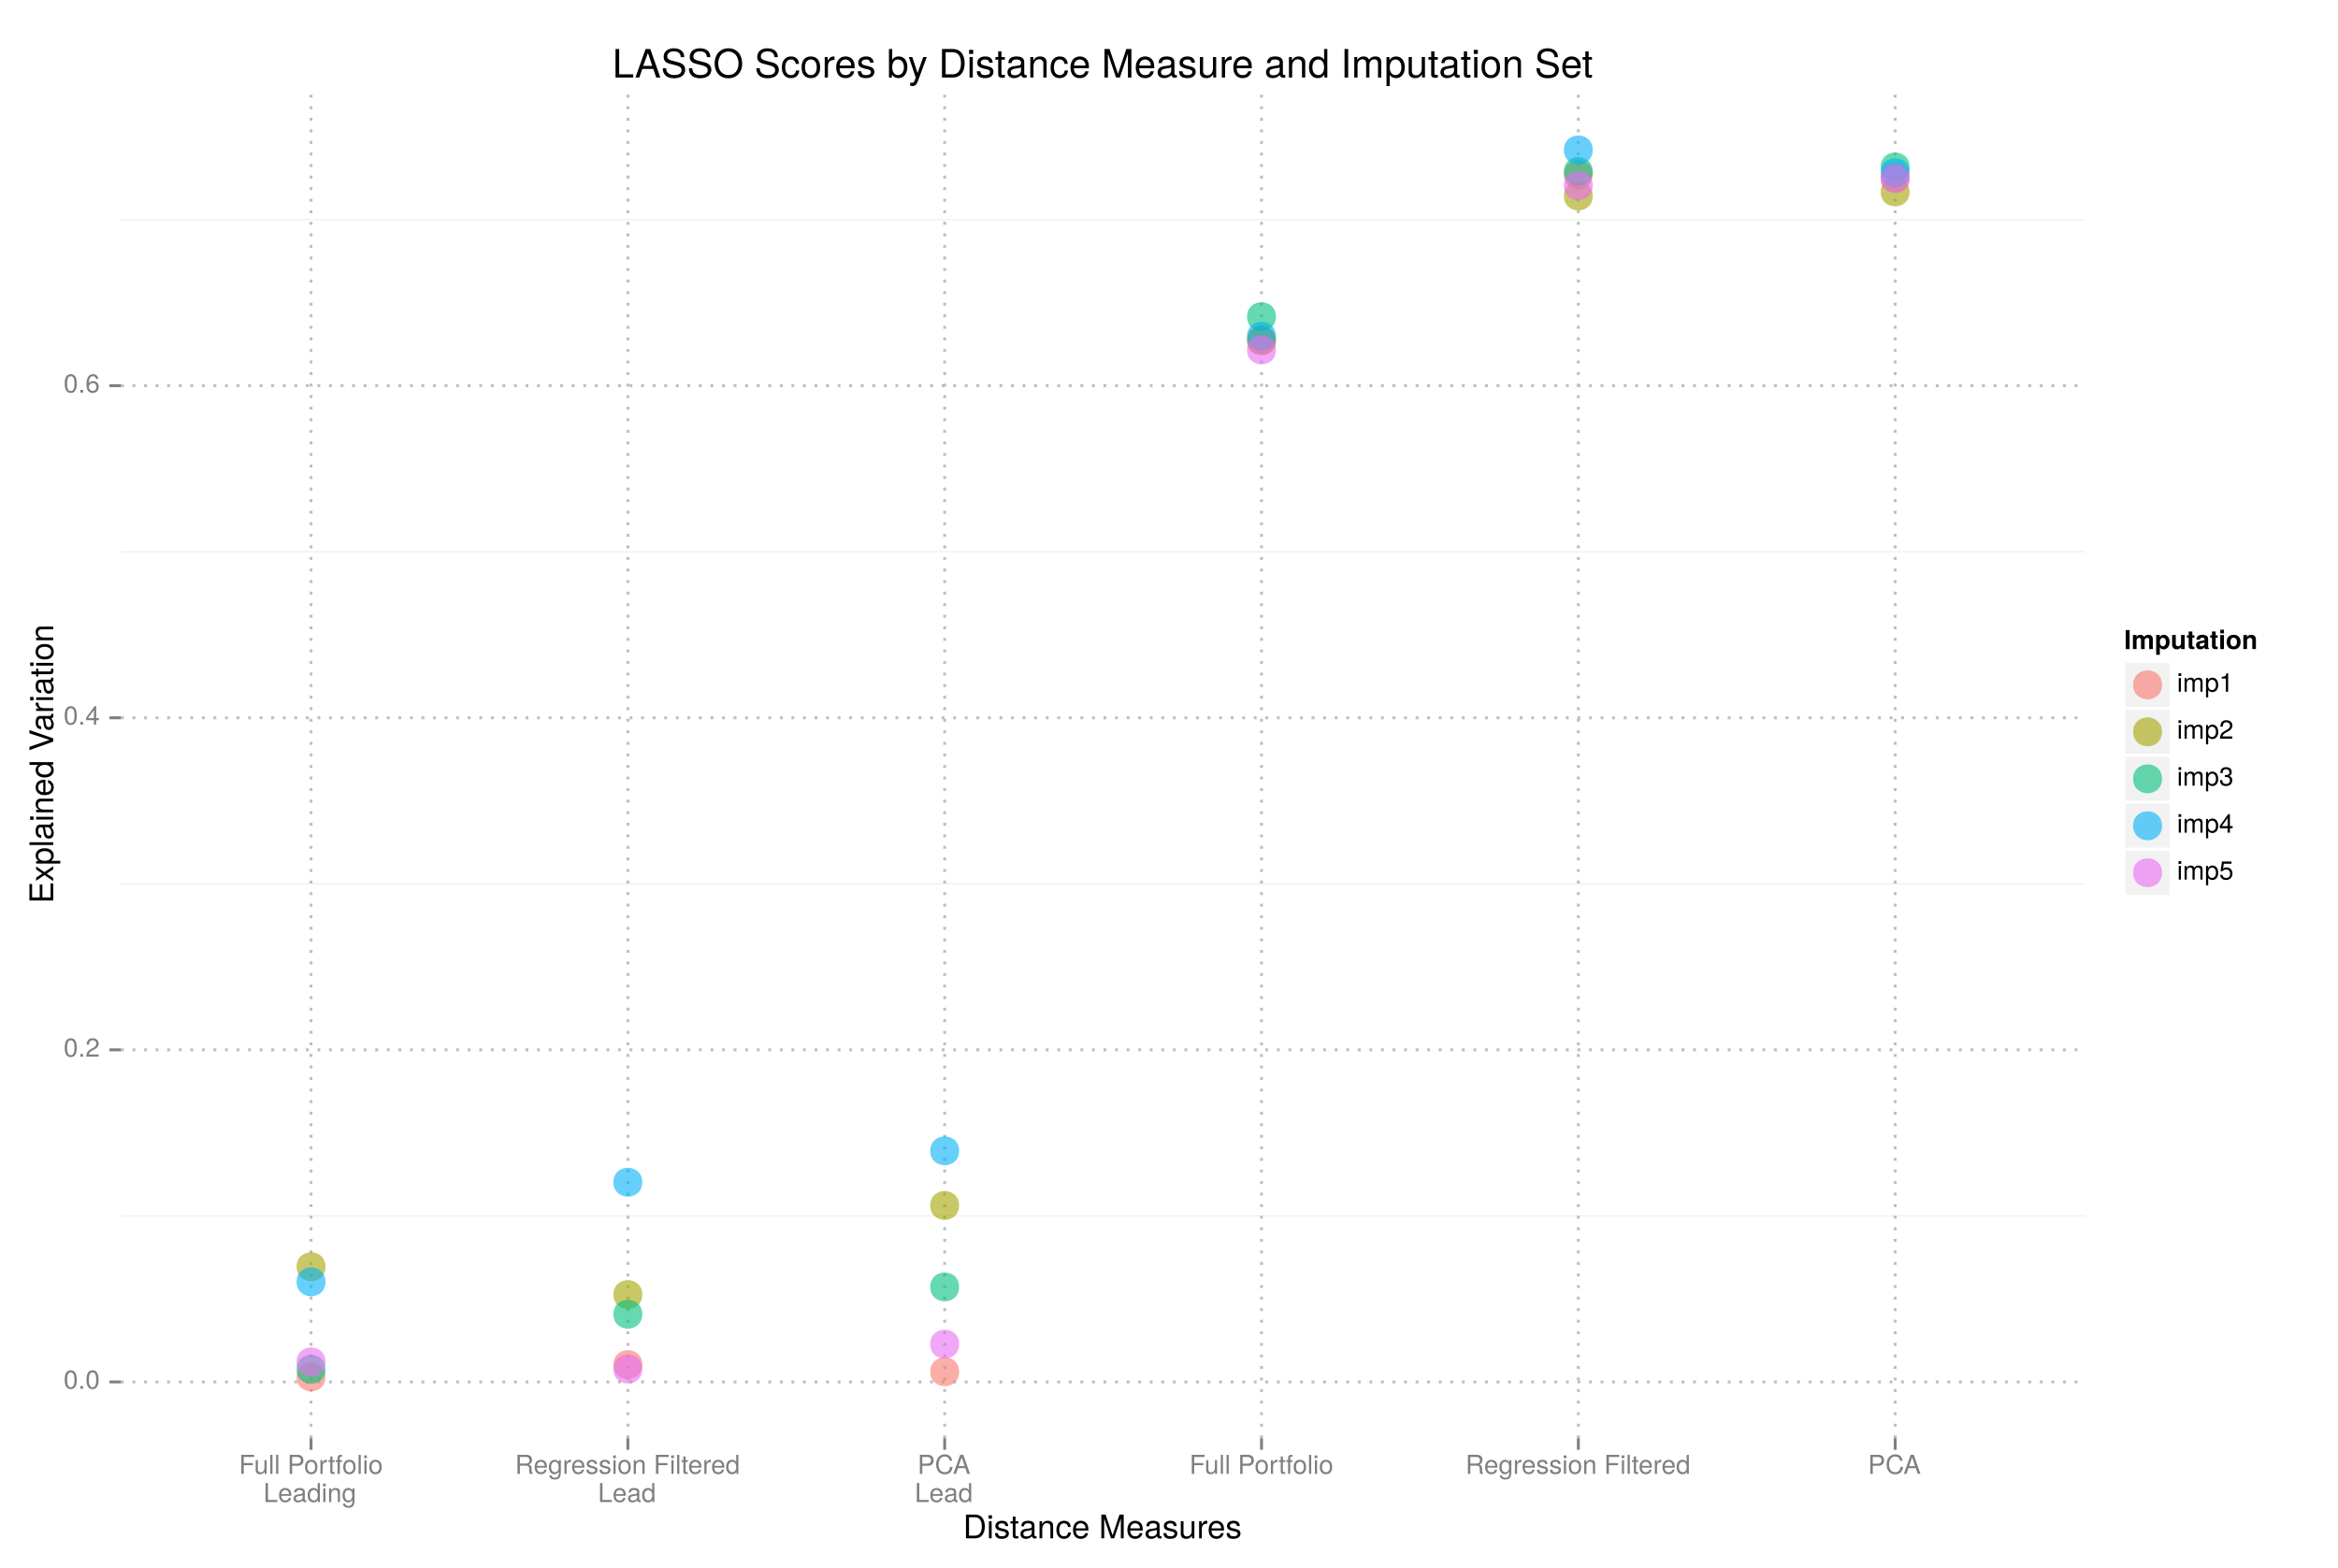 <?xml version="1.0" encoding="UTF-8"?>
<svg xmlns="http://www.w3.org/2000/svg" xmlns:xlink="http://www.w3.org/1999/xlink" width="860pt" height="577pt" viewBox="0 0 860 577" version="1.1">
<defs>
<g>
<symbol overflow="visible" id="glyph0-0">
<path style="stroke:none;" d=""/>
</symbol>
<symbol overflow="visible" id="glyph0-1">
<path style="stroke:none;" d="M 4.859 -3.266 C 4.859 -5.625 4.109 -6.797 2.641 -6.797 C 1.172 -6.797 0.406 -5.609 0.406 -3.328 C 0.406 -1.031 1.188 0.141 2.641 0.141 C 4.078 0.141 4.859 -1.031 4.859 -3.266 Z M 4 -3.344 C 4 -1.422 3.562 -0.562 2.625 -0.562 C 1.734 -0.562 1.281 -1.453 1.281 -3.312 C 1.281 -5.188 1.734 -6.047 2.641 -6.047 C 3.547 -6.047 4 -5.172 4 -3.344 Z M 4 -3.344 "/>
</symbol>
<symbol overflow="visible" id="glyph0-2">
<path style="stroke:none;" d="M 1.828 0 L 1.828 -1 L 0.828 -1 L 0.828 0 Z M 1.828 0 "/>
</symbol>
<symbol overflow="visible" id="glyph0-3">
<path style="stroke:none;" d="M 4.906 -4.812 C 4.906 -5.953 4.016 -6.797 2.719 -6.797 C 1.328 -6.797 0.531 -6.094 0.484 -4.438 L 1.328 -4.438 C 1.391 -5.578 1.859 -6.062 2.703 -6.062 C 3.469 -6.062 4.031 -5.516 4.031 -4.781 C 4.031 -4.25 3.719 -3.797 3.125 -3.438 L 2.234 -2.938 C 0.812 -2.141 0.406 -1.5 0.328 0 L 4.859 0 L 4.859 -0.828 L 1.281 -0.828 C 1.359 -1.391 1.672 -1.75 2.5 -2.234 L 3.469 -2.75 C 4.406 -3.266 4.906 -3.969 4.906 -4.812 Z M 4.906 -4.812 "/>
</symbol>
<symbol overflow="visible" id="glyph0-4">
<path style="stroke:none;" d="M 4.984 -1.625 L 4.984 -2.391 L 3.984 -2.391 L 3.984 -6.797 L 3.359 -6.797 L 0.266 -2.516 L 0.266 -1.625 L 3.141 -1.625 L 3.141 0 L 3.984 0 L 3.984 -1.625 Z M 3.141 -2.391 L 1 -2.391 L 3.141 -5.359 Z M 3.141 -2.391 "/>
</symbol>
<symbol overflow="visible" id="glyph0-5">
<path style="stroke:none;" d="M 4.922 -2.109 C 4.922 -3.375 4.062 -4.234 2.844 -4.234 C 2.172 -4.234 1.641 -3.969 1.281 -3.469 C 1.281 -5.125 1.828 -6.047 2.797 -6.047 C 3.391 -6.047 3.797 -5.672 3.938 -5.031 L 4.781 -5.031 C 4.609 -6.141 3.891 -6.797 2.844 -6.797 C 1.266 -6.797 0.406 -5.469 0.406 -3.094 C 0.406 -0.984 1.141 0.141 2.703 0.141 C 3.984 0.141 4.922 -0.781 4.922 -2.109 Z M 4.062 -2.047 C 4.062 -1.188 3.484 -0.609 2.703 -0.609 C 1.922 -0.609 1.328 -1.219 1.328 -2.094 C 1.328 -2.938 1.906 -3.484 2.734 -3.484 C 3.547 -3.484 4.062 -2.953 4.062 -2.047 Z M 4.062 -2.047 "/>
</symbol>
<symbol overflow="visible" id="glyph0-6">
<path style="stroke:none;" d="M 5.562 -6.203 L 5.562 -7 L 0.859 -7 L 0.859 0 L 1.75 0 L 1.75 -3.188 L 5.094 -3.188 L 5.094 -3.969 L 1.75 -3.969 L 1.75 -6.203 Z M 5.562 -6.203 "/>
</symbol>
<symbol overflow="visible" id="glyph0-7">
<path style="stroke:none;" d="M 4.625 0 L 4.625 -5.031 L 3.828 -5.031 L 3.828 -2.25 C 3.828 -1.234 3.297 -0.562 2.453 -0.562 C 1.828 -0.562 1.422 -0.938 1.422 -1.547 L 1.422 -5.031 L 0.625 -5.031 L 0.625 -1.234 C 0.625 -0.391 1.25 0.141 2.219 0.141 C 2.969 0.141 3.438 -0.109 3.906 -0.781 L 3.906 0 Z M 4.625 0 "/>
</symbol>
<symbol overflow="visible" id="glyph0-8">
<path style="stroke:none;" d="M 1.453 0 L 1.453 -7 L 0.656 -7 L 0.656 0 Z M 1.453 0 "/>
</symbol>
<symbol overflow="visible" id="glyph0-9">
<path style="stroke:none;" d=""/>
</symbol>
<symbol overflow="visible" id="glyph0-10">
<path style="stroke:none;" d="M 5.922 -4.938 C 5.922 -6.25 5.141 -7 3.766 -7 L 0.875 -7 L 0.875 0 L 1.766 0 L 1.766 -2.969 L 3.969 -2.969 C 5.109 -2.969 5.922 -3.781 5.922 -4.938 Z M 4.984 -4.984 C 4.984 -4.219 4.484 -3.75 3.625 -3.75 L 1.766 -3.75 L 1.766 -6.203 L 3.625 -6.203 C 4.484 -6.203 4.984 -5.75 4.984 -4.984 Z M 4.984 -4.984 "/>
</symbol>
<symbol overflow="visible" id="glyph0-11">
<path style="stroke:none;" d="M 4.891 -2.469 C 4.891 -4.219 4.062 -5.172 2.609 -5.172 C 1.203 -5.172 0.344 -4.203 0.344 -2.516 C 0.344 -0.828 1.188 0.141 2.625 0.141 C 4.031 0.141 4.891 -0.828 4.891 -2.469 Z M 4.062 -2.484 C 4.062 -1.312 3.5 -0.594 2.625 -0.594 C 1.734 -0.594 1.188 -1.297 1.188 -2.516 C 1.188 -3.719 1.734 -4.438 2.625 -4.438 C 3.516 -4.438 4.062 -3.734 4.062 -2.484 Z M 4.062 -2.484 "/>
</symbol>
<symbol overflow="visible" id="glyph0-12">
<path style="stroke:none;" d="M 3.078 -4.328 L 3.078 -5.141 C 2.938 -5.156 2.875 -5.172 2.766 -5.172 C 2.25 -5.172 1.859 -4.859 1.406 -4.109 L 1.406 -5.031 L 0.672 -5.031 L 0.672 0 L 1.469 0 L 1.469 -2.609 C 1.469 -3.734 1.844 -4.312 3.078 -4.328 Z M 3.078 -4.328 "/>
</symbol>
<symbol overflow="visible" id="glyph0-13">
<path style="stroke:none;" d="M 2.438 0 L 2.438 -0.672 C 2.328 -0.641 2.203 -0.641 2.047 -0.641 C 1.703 -0.641 1.609 -0.734 1.609 -1.078 L 1.609 -4.375 L 2.438 -4.375 L 2.438 -5.031 L 1.609 -5.031 L 1.609 -6.406 L 0.812 -6.406 L 0.812 -5.031 L 0.141 -5.031 L 0.141 -4.375 L 0.812 -4.375 L 0.812 -0.734 C 0.812 -0.219 1.156 0.062 1.781 0.062 C 1.969 0.062 2.172 0.047 2.438 0 Z M 2.438 0 "/>
</symbol>
<symbol overflow="visible" id="glyph0-14">
<path style="stroke:none;" d="M 2.469 -4.375 L 2.469 -5.031 L 1.641 -5.031 L 1.641 -5.812 C 1.641 -6.156 1.828 -6.328 2.203 -6.328 C 2.266 -6.328 2.297 -6.328 2.469 -6.312 L 2.469 -6.969 C 2.297 -7.016 2.188 -7.016 2.031 -7.016 C 1.281 -7.016 0.844 -6.594 0.844 -5.875 L 0.844 -5.031 L 0.172 -5.031 L 0.172 -4.375 L 0.844 -4.375 L 0.844 0 L 1.641 0 L 1.641 -4.375 Z M 2.469 -4.375 "/>
</symbol>
<symbol overflow="visible" id="glyph0-15">
<path style="stroke:none;" d="M 1.469 0 L 1.469 -5.031 L 0.672 -5.031 L 0.672 0 Z M 1.578 -5.781 L 1.578 -6.781 L 0.578 -6.781 L 0.578 -5.781 Z M 1.578 -5.781 "/>
</symbol>
<symbol overflow="visible" id="glyph0-16">
<path style="stroke:none;" d="M 5.109 0 L 5.109 -0.781 L 1.656 -0.781 L 1.656 -7 L 0.766 -7 L 0.766 0 Z M 5.109 0 "/>
</symbol>
<symbol overflow="visible" id="glyph0-17">
<path style="stroke:none;" d="M 4.922 -2.281 C 4.922 -3.016 4.859 -3.469 4.719 -3.844 C 4.391 -4.672 3.625 -5.172 2.688 -5.172 C 1.281 -5.172 0.391 -4.141 0.391 -2.484 C 0.391 -0.828 1.25 0.141 2.672 0.141 C 3.812 0.141 4.609 -0.516 4.812 -1.531 L 4.016 -1.531 C 3.797 -0.859 3.344 -0.594 2.703 -0.594 C 1.859 -0.594 1.234 -1.125 1.219 -2.281 Z M 4.062 -3 C 4.062 -3 4.062 -2.953 4.062 -2.938 L 1.234 -2.938 C 1.312 -3.828 1.875 -4.438 2.672 -4.438 C 3.469 -4.438 4.062 -3.781 4.062 -3 Z M 4.062 -3 "/>
</symbol>
<symbol overflow="visible" id="glyph0-18">
<path style="stroke:none;" d="M 5.125 -0.016 L 5.125 -0.625 C 5.047 -0.609 5.016 -0.609 4.953 -0.609 C 4.688 -0.609 4.531 -0.75 4.531 -1 L 4.531 -3.797 C 4.531 -4.688 3.875 -5.172 2.641 -5.172 C 1.422 -5.172 0.672 -4.703 0.625 -3.547 L 1.422 -3.547 C 1.5 -4.156 1.859 -4.438 2.609 -4.438 C 3.328 -4.438 3.734 -4.156 3.734 -3.688 L 3.734 -3.469 C 3.734 -3.141 3.531 -3 2.891 -2.922 C 1.766 -2.766 1.594 -2.734 1.281 -2.609 C 0.703 -2.375 0.406 -1.922 0.406 -1.312 C 0.406 -0.391 1.031 0.141 2.047 0.141 C 2.703 0.141 3.312 -0.125 3.766 -0.594 C 3.844 -0.219 4.188 0.062 4.578 0.062 C 4.75 0.062 4.875 0.047 5.125 -0.016 Z M 3.734 -1.734 C 3.734 -1.016 3 -0.562 2.219 -0.562 C 1.609 -0.562 1.234 -0.781 1.234 -1.328 C 1.234 -1.859 1.594 -2.078 2.453 -2.203 C 3.297 -2.328 3.469 -2.359 3.734 -2.484 Z M 3.734 -1.734 "/>
</symbol>
<symbol overflow="visible" id="glyph0-19">
<path style="stroke:none;" d="M 4.75 0 L 4.75 -7 L 3.953 -7 L 3.953 -4.391 C 3.609 -4.906 3.078 -5.172 2.406 -5.172 C 1.109 -5.172 0.25 -4.156 0.25 -2.562 C 0.25 -0.859 1.078 0.141 2.438 0.141 C 3.125 0.141 3.609 -0.109 4.031 -0.734 L 4.031 0 Z M 3.953 -2.5 C 3.953 -1.328 3.391 -0.609 2.547 -0.609 C 1.672 -0.609 1.078 -1.344 1.078 -2.516 C 1.078 -3.688 1.672 -4.422 2.547 -4.422 C 3.406 -4.422 3.953 -3.656 3.953 -2.5 Z M 3.953 -2.5 "/>
</symbol>
<symbol overflow="visible" id="glyph0-20">
<path style="stroke:none;" d="M 4.672 0 L 4.672 -3.797 C 4.672 -4.641 4.047 -5.172 3.078 -5.172 C 2.328 -5.172 1.859 -4.891 1.406 -4.188 L 1.406 -5.031 L 0.672 -5.031 L 0.672 0 L 1.469 0 L 1.469 -2.766 C 1.469 -3.797 2.031 -4.469 2.844 -4.469 C 3.469 -4.469 3.875 -4.094 3.875 -3.484 L 3.875 0 Z M 4.672 0 "/>
</symbol>
<symbol overflow="visible" id="glyph0-21">
<path style="stroke:none;" d="M 4.688 -0.828 L 4.688 -5.031 L 3.953 -5.031 L 3.953 -4.297 C 3.547 -4.891 3.062 -5.172 2.422 -5.172 C 1.141 -5.172 0.281 -4.094 0.281 -2.469 C 0.281 -0.875 1.172 0.141 2.344 0.141 C 2.984 0.141 3.422 -0.125 3.953 -0.766 L 3.953 -0.422 C 3.953 0.906 3.406 1.422 2.469 1.422 C 1.844 1.422 1.359 1.188 1.25 0.578 L 0.438 0.578 C 0.531 1.531 1.266 2.094 2.453 2.094 C 4.016 2.094 4.688 1.391 4.688 -0.828 Z M 3.875 -2.484 C 3.875 -1.281 3.359 -0.594 2.516 -0.594 C 1.641 -0.594 1.109 -1.297 1.109 -2.516 C 1.109 -3.719 1.656 -4.438 2.5 -4.438 C 3.375 -4.438 3.875 -3.703 3.875 -2.484 Z M 3.875 -2.484 "/>
</symbol>
<symbol overflow="visible" id="glyph0-22">
<path style="stroke:none;" d="M 6.516 0 L 6.516 -0.219 C 6.172 -0.453 6.109 -0.703 6.094 -1.625 C 6.078 -2.781 5.906 -3.125 5.141 -3.453 C 5.922 -3.844 6.25 -4.328 6.25 -5.125 C 6.25 -6.328 5.484 -7 4.109 -7 L 0.891 -7 L 0.891 0 L 1.781 0 L 1.781 -3.016 L 4.094 -3.016 C 4.875 -3.016 5.25 -2.625 5.234 -1.766 L 5.234 -1.141 C 5.219 -0.703 5.312 -0.281 5.438 0 Z M 5.312 -5 C 5.312 -4.172 4.891 -3.797 3.938 -3.797 L 1.781 -3.797 L 1.781 -6.203 L 3.938 -6.203 C 4.938 -6.203 5.312 -5.781 5.312 -5 Z M 5.312 -5 "/>
</symbol>
<symbol overflow="visible" id="glyph0-23">
<path style="stroke:none;" d="M 4.406 -1.406 C 4.406 -2.156 3.984 -2.531 2.984 -2.766 L 2.219 -2.953 C 1.562 -3.109 1.281 -3.312 1.281 -3.672 C 1.281 -4.141 1.703 -4.438 2.344 -4.438 C 3 -4.438 3.344 -4.156 3.359 -3.625 L 4.203 -3.625 C 4.188 -4.609 3.547 -5.172 2.375 -5.172 C 1.203 -5.172 0.453 -4.562 0.453 -3.641 C 0.453 -2.844 0.859 -2.469 2.047 -2.188 L 2.797 -2 C 3.344 -1.875 3.562 -1.703 3.562 -1.344 C 3.562 -0.875 3.094 -0.594 2.391 -0.594 C 1.672 -0.594 1.281 -0.766 1.172 -1.531 L 0.328 -1.531 C 0.359 -0.375 1.016 0.141 2.328 0.141 C 3.594 0.141 4.406 -0.438 4.406 -1.406 Z M 4.406 -1.406 "/>
</symbol>
<symbol overflow="visible" id="glyph0-24">
<path style="stroke:none;" d="M 6.5 -2.547 L 5.578 -2.547 C 5.359 -1.234 4.812 -0.609 3.625 -0.609 C 2.234 -0.609 1.359 -1.672 1.359 -3.422 C 1.359 -5.219 2.203 -6.375 3.547 -6.375 C 4.641 -6.375 5.219 -5.891 5.438 -4.828 L 6.344 -4.828 C 6.078 -6.359 5.188 -7.172 3.656 -7.172 C 1.531 -7.172 0.453 -5.453 0.453 -3.422 C 0.453 -1.375 1.562 0.172 3.609 0.172 C 5.328 0.172 6.281 -0.734 6.5 -2.547 Z M 6.5 -2.547 "/>
</symbol>
<symbol overflow="visible" id="glyph0-25">
<path style="stroke:none;" d="M 6.266 0 L 3.812 -7 L 2.656 -7 L 0.156 0 L 1.109 0 L 1.859 -2.094 L 4.547 -2.094 L 5.266 0 Z M 4.297 -2.844 L 2.078 -2.844 L 3.219 -6.031 Z M 4.297 -2.844 "/>
</symbol>
<symbol overflow="visible" id="glyph0-26">
<path style="stroke:none;" d="M 7.297 0 L 7.297 -3.766 C 7.297 -4.672 6.797 -5.172 5.859 -5.172 C 5.188 -5.172 4.781 -4.969 4.312 -4.406 C 4.016 -4.938 3.609 -5.172 2.953 -5.172 C 2.281 -5.172 1.844 -4.922 1.406 -4.312 L 1.406 -5.031 L 0.688 -5.031 L 0.688 0 L 1.484 0 L 1.484 -3.156 C 1.484 -3.891 2 -4.469 2.656 -4.469 C 3.25 -4.469 3.594 -4.109 3.594 -3.469 L 3.594 0 L 4.391 0 L 4.391 -3.156 C 4.391 -3.891 4.922 -4.469 5.578 -4.469 C 6.156 -4.469 6.5 -4.094 6.5 -3.469 L 6.5 0 Z M 7.297 0 "/>
</symbol>
<symbol overflow="visible" id="glyph0-27">
<path style="stroke:none;" d="M 5.016 -2.469 C 5.016 -4.156 4.188 -5.172 2.859 -5.172 C 2.172 -5.172 1.625 -4.859 1.25 -4.266 L 1.25 -5.031 L 0.531 -5.031 L 0.531 2.094 L 1.328 2.094 L 1.328 -0.609 C 1.75 -0.094 2.219 0.141 2.875 0.141 C 4.156 0.141 5.016 -0.859 5.016 -2.469 Z M 4.188 -2.484 C 4.188 -1.344 3.594 -0.609 2.719 -0.609 C 1.875 -0.609 1.328 -1.297 1.328 -2.469 C 1.328 -3.656 1.875 -4.422 2.719 -4.422 C 3.609 -4.422 4.188 -3.688 4.188 -2.484 Z M 4.188 -2.484 "/>
</symbol>
<symbol overflow="visible" id="glyph0-28">
<path style="stroke:none;" d="M 3.328 0 L 3.328 -6.797 L 2.766 -6.797 C 2.469 -5.75 2.281 -5.609 0.984 -5.453 L 0.984 -4.844 L 2.484 -4.844 L 2.484 0 Z M 3.328 0 "/>
</symbol>
<symbol overflow="visible" id="glyph0-29">
<path style="stroke:none;" d="M 4.859 -1.969 C 4.859 -2.797 4.516 -3.281 3.703 -3.562 C 4.344 -3.812 4.656 -4.25 4.656 -4.938 C 4.656 -6.109 3.875 -6.797 2.578 -6.797 C 1.203 -6.797 0.484 -6.047 0.453 -4.609 L 1.297 -4.609 C 1.312 -5.609 1.734 -6.062 2.594 -6.062 C 3.344 -6.062 3.797 -5.625 3.797 -4.906 C 3.797 -4.172 3.469 -3.875 2.125 -3.875 L 2.125 -3.172 L 2.578 -3.172 C 3.516 -3.172 3.984 -2.719 3.984 -1.969 C 3.984 -1.109 3.469 -0.609 2.578 -0.609 C 1.656 -0.609 1.203 -1.062 1.156 -2.047 L 0.312 -2.047 C 0.406 -0.531 1.156 0.141 2.547 0.141 C 3.953 0.141 4.859 -0.688 4.859 -1.969 Z M 4.859 -1.969 "/>
</symbol>
<symbol overflow="visible" id="glyph0-30">
<path style="stroke:none;" d="M 4.922 -2.25 C 4.922 -3.594 4.031 -4.484 2.719 -4.484 C 2.25 -4.484 1.859 -4.359 1.469 -4.062 L 1.734 -5.828 L 4.562 -5.828 L 4.562 -6.656 L 1.062 -6.656 L 0.547 -3.094 L 1.328 -3.094 C 1.719 -3.562 2.047 -3.734 2.578 -3.734 C 3.484 -3.734 4.062 -3.141 4.062 -2.141 C 4.062 -1.156 3.484 -0.609 2.578 -0.609 C 1.828 -0.609 1.375 -0.984 1.188 -1.75 L 0.328 -1.75 C 0.609 -0.391 1.375 0.141 2.594 0.141 C 3.969 0.141 4.922 -0.812 4.922 -2.25 Z M 4.922 -2.25 "/>
</symbol>
<symbol overflow="visible" id="glyph1-0">
<path style="stroke:none;" d=""/>
</symbol>
<symbol overflow="visible" id="glyph1-1">
<path style="stroke:none;" d="M 8 -4.375 C 8 -7.094 6.656 -8.75 4.438 -8.75 L 1.062 -8.75 L 1.062 0 L 4.438 0 C 6.641 0 8 -1.656 8 -4.375 Z M 6.891 -4.375 C 6.891 -2.156 5.969 -0.984 4.25 -0.984 L 2.188 -0.984 L 2.188 -7.766 L 4.25 -7.766 C 5.969 -7.766 6.891 -6.594 6.891 -4.375 Z M 6.891 -4.375 "/>
</symbol>
<symbol overflow="visible" id="glyph1-2">
<path style="stroke:none;" d="M 1.844 0 L 1.844 -6.281 L 0.844 -6.281 L 0.844 0 Z M 1.969 -7.234 L 1.969 -8.484 L 0.719 -8.484 L 0.719 -7.234 Z M 1.969 -7.234 "/>
</symbol>
<symbol overflow="visible" id="glyph1-3">
<path style="stroke:none;" d="M 5.516 -1.766 C 5.516 -2.703 4.984 -3.172 3.734 -3.469 L 2.766 -3.703 C 1.953 -3.891 1.609 -4.156 1.609 -4.594 C 1.609 -5.172 2.125 -5.547 2.938 -5.547 C 3.75 -5.547 4.172 -5.203 4.203 -4.531 L 5.25 -4.531 C 5.25 -5.766 4.422 -6.469 2.969 -6.469 C 1.516 -6.469 0.562 -5.719 0.562 -4.547 C 0.562 -3.562 1.062 -3.094 2.562 -2.734 L 3.484 -2.516 C 4.188 -2.344 4.469 -2.141 4.469 -1.688 C 4.469 -1.094 3.875 -0.75 3 -0.75 C 2.094 -0.75 1.594 -0.953 1.469 -1.922 L 0.406 -1.922 C 0.453 -0.469 1.266 0.188 2.922 0.188 C 4.5 0.188 5.516 -0.547 5.516 -1.766 Z M 5.516 -1.766 "/>
</symbol>
<symbol overflow="visible" id="glyph1-4">
<path style="stroke:none;" d="M 3.047 0 L 3.047 -0.844 C 2.922 -0.797 2.766 -0.797 2.562 -0.797 C 2.141 -0.797 2.016 -0.906 2.016 -1.359 L 2.016 -5.469 L 3.047 -5.469 L 3.047 -6.281 L 2.016 -6.281 L 2.016 -8.016 L 1.016 -8.016 L 1.016 -6.281 L 0.172 -6.281 L 0.172 -5.469 L 1.016 -5.469 L 1.016 -0.906 C 1.016 -0.281 1.453 0.078 2.234 0.078 C 2.469 0.078 2.719 0.062 3.047 0 Z M 3.047 0 "/>
</symbol>
<symbol overflow="visible" id="glyph1-5">
<path style="stroke:none;" d="M 6.422 -0.031 L 6.422 -0.781 C 6.312 -0.75 6.266 -0.75 6.203 -0.75 C 5.859 -0.75 5.656 -0.938 5.656 -1.25 L 5.656 -4.75 C 5.656 -5.875 4.844 -6.469 3.297 -6.469 C 1.781 -6.469 0.844 -5.875 0.781 -4.422 L 1.781 -4.422 C 1.875 -5.203 2.328 -5.547 3.266 -5.547 C 4.156 -5.547 4.672 -5.203 4.672 -4.609 L 4.672 -4.344 C 4.672 -3.922 4.422 -3.75 3.625 -3.641 C 2.203 -3.469 1.984 -3.422 1.609 -3.266 C 0.875 -2.969 0.5 -2.406 0.5 -1.625 C 0.5 -0.484 1.297 0.188 2.562 0.188 C 3.375 0.188 4.156 -0.156 4.703 -0.75 C 4.812 -0.266 5.25 0.078 5.734 0.078 C 5.938 0.078 6.094 0.062 6.422 -0.031 Z M 4.672 -2.172 C 4.672 -1.266 3.75 -0.703 2.781 -0.703 C 2 -0.703 1.547 -0.969 1.547 -1.656 C 1.547 -2.312 1.984 -2.609 3.062 -2.766 C 4.109 -2.906 4.328 -2.953 4.672 -3.109 Z M 4.672 -2.172 "/>
</symbol>
<symbol overflow="visible" id="glyph1-6">
<path style="stroke:none;" d="M 5.844 0 L 5.844 -4.75 C 5.844 -5.797 5.062 -6.469 3.859 -6.469 C 2.922 -6.469 2.312 -6.109 1.766 -5.234 L 1.766 -6.281 L 0.844 -6.281 L 0.844 0 L 1.844 0 L 1.844 -3.469 C 1.844 -4.75 2.531 -5.594 3.547 -5.594 C 4.344 -5.594 4.844 -5.109 4.844 -4.359 L 4.844 0 Z M 5.844 0 "/>
</symbol>
<symbol overflow="visible" id="glyph1-7">
<path style="stroke:none;" d="M 5.719 -2.156 L 4.719 -2.156 C 4.547 -1.156 4.031 -0.75 3.188 -0.75 C 2.078 -0.75 1.422 -1.594 1.422 -3.078 C 1.422 -4.656 2.062 -5.547 3.156 -5.547 C 4 -5.547 4.531 -5.047 4.641 -4.172 L 5.656 -4.172 C 5.531 -5.719 4.578 -6.469 3.172 -6.469 C 1.469 -6.469 0.375 -5.172 0.375 -3.078 C 0.375 -1.062 1.453 0.188 3.156 0.188 C 4.656 0.188 5.609 -0.719 5.719 -2.156 Z M 5.719 -2.156 "/>
</symbol>
<symbol overflow="visible" id="glyph1-8">
<path style="stroke:none;" d="M 6.156 -2.859 C 6.156 -3.766 6.078 -4.344 5.906 -4.812 C 5.5 -5.844 4.531 -6.469 3.359 -6.469 C 1.609 -6.469 0.484 -5.172 0.484 -3.109 C 0.484 -1.047 1.578 0.188 3.344 0.188 C 4.781 0.188 5.766 -0.641 6.031 -1.906 L 5.016 -1.906 C 4.734 -1.078 4.172 -0.75 3.375 -0.75 C 2.328 -0.75 1.547 -1.422 1.531 -2.859 Z M 5.094 -3.75 C 5.094 -3.75 5.094 -3.703 5.078 -3.672 L 1.547 -3.672 C 1.625 -4.781 2.344 -5.547 3.344 -5.547 C 4.328 -5.547 5.094 -4.734 5.094 -3.75 Z M 5.094 -3.75 "/>
</symbol>
<symbol overflow="visible" id="glyph1-9">
<path style="stroke:none;" d=""/>
</symbol>
<symbol overflow="visible" id="glyph1-10">
<path style="stroke:none;" d="M 9.125 0 L 9.125 -8.75 L 7.578 -8.75 L 5.047 -1.125 L 2.453 -8.75 L 0.906 -8.75 L 0.906 0 L 1.953 0 L 1.953 -7.328 L 4.438 0 L 5.609 0 L 8.078 -7.328 L 8.078 0 Z M 9.125 0 "/>
</symbol>
<symbol overflow="visible" id="glyph1-11">
<path style="stroke:none;" d="M 5.781 0 L 5.781 -6.281 L 4.781 -6.281 L 4.781 -2.812 C 4.781 -1.531 4.109 -0.703 3.078 -0.703 C 2.281 -0.703 1.781 -1.172 1.781 -1.938 L 1.781 -6.281 L 0.781 -6.281 L 0.781 -1.531 C 0.781 -0.484 1.562 0.188 2.781 0.188 C 3.703 0.188 4.297 -0.141 4.891 -0.969 L 4.891 0 Z M 5.781 0 "/>
</symbol>
<symbol overflow="visible" id="glyph1-12">
<path style="stroke:none;" d="M 3.859 -5.406 L 3.859 -6.438 C 3.688 -6.453 3.594 -6.469 3.469 -6.469 C 2.812 -6.469 2.328 -6.078 1.75 -5.141 L 1.75 -6.281 L 0.844 -6.281 L 0.844 0 L 1.844 0 L 1.844 -3.266 C 1.844 -4.688 2.297 -5.391 3.859 -5.406 Z M 3.859 -5.406 "/>
</symbol>
<symbol overflow="visible" id="glyph2-0">
<path style="stroke:none;" d=""/>
</symbol>
<symbol overflow="visible" id="glyph2-1">
<path style="stroke:none;" d="M 0 -7.359 L -0.984 -7.359 L -0.984 -2.203 L -3.984 -2.203 L -3.984 -6.953 L -4.969 -6.953 L -4.969 -2.203 L -7.766 -2.203 L -7.766 -7.141 L -8.75 -7.141 L -8.75 -1.078 L 0 -1.078 Z M 0 -7.359 "/>
</symbol>
<symbol overflow="visible" id="glyph2-2">
<path style="stroke:none;" d="M 0 -5.672 L -3.25 -3.5 L -6.281 -5.609 L -6.281 -4.484 L -4.016 -2.969 L -6.281 -1.469 L -6.281 -0.328 L -3.203 -2.422 L 0 -0.203 L 0 -1.344 L -2.406 -2.938 L 0 -4.516 Z M 0 -5.672 "/>
</symbol>
<symbol overflow="visible" id="glyph2-3">
<path style="stroke:none;" d="M -3.078 -6.281 C -5.203 -6.281 -6.469 -5.25 -6.469 -3.578 C -6.469 -2.719 -6.078 -2.047 -5.344 -1.578 L -6.281 -1.578 L -6.281 -0.656 L 2.609 -0.656 L 2.609 -1.656 L -0.75 -1.656 C -0.109 -2.188 0.188 -2.766 0.188 -3.594 C 0.188 -5.203 -1.078 -6.281 -3.078 -6.281 Z M -3.109 -5.234 C -1.688 -5.234 -0.75 -4.5 -0.75 -3.406 C -0.75 -2.359 -1.625 -1.656 -3.094 -1.656 C -4.578 -1.656 -5.531 -2.359 -5.531 -3.406 C -5.531 -4.516 -4.609 -5.234 -3.109 -5.234 Z M -3.109 -5.234 "/>
</symbol>
<symbol overflow="visible" id="glyph2-4">
<path style="stroke:none;" d="M 0 -1.812 L -8.75 -1.812 L -8.75 -0.812 L 0 -0.812 Z M 0 -1.812 "/>
</symbol>
<symbol overflow="visible" id="glyph2-5">
<path style="stroke:none;" d="M -0.031 -6.422 L -0.781 -6.422 C -0.75 -6.312 -0.75 -6.266 -0.75 -6.203 C -0.75 -5.859 -0.938 -5.656 -1.25 -5.656 L -4.75 -5.656 C -5.875 -5.656 -6.469 -4.844 -6.469 -3.297 C -6.469 -1.781 -5.875 -0.844 -4.422 -0.781 L -4.422 -1.781 C -5.203 -1.875 -5.547 -2.328 -5.547 -3.266 C -5.547 -4.156 -5.203 -4.672 -4.609 -4.672 L -4.344 -4.672 C -3.922 -4.672 -3.75 -4.422 -3.641 -3.625 C -3.469 -2.203 -3.422 -1.984 -3.266 -1.609 C -2.969 -0.875 -2.406 -0.5 -1.625 -0.5 C -0.484 -0.5 0.188 -1.297 0.188 -2.562 C 0.188 -3.375 -0.156 -4.156 -0.75 -4.703 C -0.266 -4.812 0.078 -5.25 0.078 -5.734 C 0.078 -5.938 0.062 -6.094 -0.031 -6.422 Z M -2.172 -4.672 C -1.266 -4.672 -0.703 -3.75 -0.703 -2.781 C -0.703 -2 -0.969 -1.547 -1.656 -1.547 C -2.312 -1.547 -2.609 -1.984 -2.766 -3.062 C -2.906 -4.109 -2.953 -4.328 -3.109 -4.672 Z M -2.172 -4.672 "/>
</symbol>
<symbol overflow="visible" id="glyph2-6">
<path style="stroke:none;" d="M 0 -1.844 L -6.281 -1.844 L -6.281 -0.844 L 0 -0.844 Z M -7.234 -1.969 L -8.484 -1.969 L -8.484 -0.719 L -7.234 -0.719 Z M -7.234 -1.969 "/>
</symbol>
<symbol overflow="visible" id="glyph2-7">
<path style="stroke:none;" d="M 0 -5.844 L -4.75 -5.844 C -5.797 -5.844 -6.469 -5.062 -6.469 -3.859 C -6.469 -2.922 -6.109 -2.312 -5.234 -1.766 L -6.281 -1.766 L -6.281 -0.844 L 0 -0.844 L 0 -1.844 L -3.469 -1.844 C -4.75 -1.844 -5.594 -2.531 -5.594 -3.547 C -5.594 -4.344 -5.109 -4.844 -4.359 -4.844 L 0 -4.844 Z M 0 -5.844 "/>
</symbol>
<symbol overflow="visible" id="glyph2-8">
<path style="stroke:none;" d="M -2.859 -6.156 C -3.766 -6.156 -4.344 -6.078 -4.812 -5.906 C -5.844 -5.5 -6.469 -4.531 -6.469 -3.359 C -6.469 -1.609 -5.172 -0.484 -3.109 -0.484 C -1.047 -0.484 0.188 -1.578 0.188 -3.344 C 0.188 -4.781 -0.641 -5.766 -1.906 -6.031 L -1.906 -5.016 C -1.078 -4.734 -0.75 -4.172 -0.75 -3.375 C -0.75 -2.328 -1.422 -1.547 -2.859 -1.531 Z M -3.75 -5.094 C -3.75 -5.094 -3.703 -5.094 -3.672 -5.078 L -3.672 -1.547 C -4.781 -1.625 -5.547 -2.344 -5.547 -3.344 C -5.547 -4.328 -4.734 -5.094 -3.75 -5.094 Z M -3.75 -5.094 "/>
</symbol>
<symbol overflow="visible" id="glyph2-9">
<path style="stroke:none;" d="M 0 -5.938 L -8.75 -5.938 L -8.75 -4.938 L -5.5 -4.938 C -6.125 -4.531 -6.469 -3.859 -6.469 -3.016 C -6.469 -1.375 -5.203 -0.312 -3.203 -0.312 C -1.078 -0.312 0.188 -1.359 0.188 -3.047 C 0.188 -3.906 -0.141 -4.516 -0.922 -5.047 L 0 -5.047 Z M -3.125 -4.938 C -1.672 -4.938 -0.75 -4.25 -0.75 -3.188 C -0.75 -2.094 -1.688 -1.359 -3.141 -1.359 C -4.609 -1.359 -5.531 -2.094 -5.531 -3.188 C -5.531 -4.266 -4.578 -4.938 -3.125 -4.938 Z M -3.125 -4.938 "/>
</symbol>
<symbol overflow="visible" id="glyph2-10">
<path style="stroke:none;" d=""/>
</symbol>
<symbol overflow="visible" id="glyph2-11">
<path style="stroke:none;" d="M -8.75 -7.734 L -8.75 -6.547 L -1.344 -4.125 L -8.75 -1.562 L -8.75 -0.359 L 0 -3.5 L 0 -4.703 Z M -8.75 -7.734 "/>
</symbol>
<symbol overflow="visible" id="glyph2-12">
<path style="stroke:none;" d="M -5.406 -3.859 L -6.438 -3.859 C -6.453 -3.688 -6.469 -3.594 -6.469 -3.469 C -6.469 -2.812 -6.078 -2.328 -5.141 -1.75 L -6.281 -1.75 L -6.281 -0.844 L 0 -0.844 L 0 -1.844 L -3.266 -1.844 C -4.688 -1.844 -5.391 -2.297 -5.406 -3.859 Z M -5.406 -3.859 "/>
</symbol>
<symbol overflow="visible" id="glyph2-13">
<path style="stroke:none;" d="M 0 -3.047 L -0.844 -3.047 C -0.797 -2.922 -0.797 -2.766 -0.797 -2.562 C -0.797 -2.141 -0.906 -2.016 -1.359 -2.016 L -5.469 -2.016 L -5.469 -3.047 L -6.281 -3.047 L -6.281 -2.016 L -8.016 -2.016 L -8.016 -1.016 L -6.281 -1.016 L -6.281 -0.172 L -5.469 -0.172 L -5.469 -1.016 L -0.906 -1.016 C -0.281 -1.016 0.078 -1.453 0.078 -2.234 C 0.078 -2.469 0.062 -2.719 0 -3.047 Z M 0 -3.047 "/>
</symbol>
<symbol overflow="visible" id="glyph2-14">
<path style="stroke:none;" d="M -3.094 -6.125 C -5.266 -6.125 -6.469 -5.078 -6.469 -3.266 C -6.469 -1.5 -5.25 -0.438 -3.141 -0.438 C -1.031 -0.438 0.188 -1.484 0.188 -3.281 C 0.188 -5.047 -1.031 -6.125 -3.094 -6.125 Z M -3.109 -5.078 C -1.625 -5.078 -0.75 -4.375 -0.75 -3.281 C -0.75 -2.156 -1.625 -1.469 -3.141 -1.469 C -4.656 -1.469 -5.547 -2.156 -5.547 -3.281 C -5.547 -4.406 -4.672 -5.078 -3.109 -5.078 Z M -3.109 -5.078 "/>
</symbol>
<symbol overflow="visible" id="glyph3-0">
<path style="stroke:none;" d=""/>
</symbol>
<symbol overflow="visible" id="glyph3-1">
<path style="stroke:none;" d="M 2.047 0 L 2.047 -7 L 0.609 -7 L 0.609 0 Z M 2.047 0 "/>
</symbol>
<symbol overflow="visible" id="glyph3-2">
<path style="stroke:none;" d="M 7.906 0 L 7.906 -3.672 C 7.906 -4.672 7.297 -5.266 6.25 -5.266 C 5.609 -5.266 5.141 -5.031 4.734 -4.5 C 4.484 -4.984 3.969 -5.266 3.328 -5.266 C 2.734 -5.266 2.344 -5.062 1.906 -4.531 L 1.906 -5.188 L 0.578 -5.188 L 0.578 0 L 1.922 0 L 1.922 -3.109 C 1.922 -3.734 2.266 -4.125 2.844 -4.125 C 3.297 -4.125 3.562 -3.859 3.562 -3.453 L 3.562 0 L 4.906 0 L 4.906 -3.109 C 4.906 -3.734 5.25 -4.125 5.828 -4.125 C 6.281 -4.125 6.562 -3.859 6.562 -3.453 L 6.562 0 Z M 7.906 0 "/>
</symbol>
<symbol overflow="visible" id="glyph3-3">
<path style="stroke:none;" d="M 5.5 -2.594 C 5.5 -4.125 4.688 -5.266 3.344 -5.266 C 2.688 -5.266 2.219 -4.984 1.906 -4.406 L 1.906 -5.188 L 0.562 -5.188 L 0.562 2.094 L 1.906 2.094 L 1.906 -0.688 C 2.219 -0.109 2.688 0.094 3.344 0.094 C 4.578 0.094 5.5 -1.016 5.5 -2.594 Z M 4.156 -2.578 C 4.156 -1.625 3.688 -1.031 3.031 -1.031 C 2.359 -1.031 1.906 -1.625 1.906 -2.594 C 1.906 -3.562 2.359 -4.141 3.031 -4.141 C 3.719 -4.141 4.156 -3.562 4.156 -2.578 Z M 4.156 -2.578 "/>
</symbol>
<symbol overflow="visible" id="glyph3-4">
<path style="stroke:none;" d="M 5.188 0 L 5.188 -5.188 L 3.844 -5.188 L 3.844 -2.078 C 3.844 -1.453 3.422 -1.062 2.766 -1.062 C 2.188 -1.062 1.906 -1.359 1.906 -1.984 L 1.906 -5.188 L 0.562 -5.188 L 0.562 -1.703 C 0.562 -0.562 1.188 0.094 2.297 0.094 C 3 0.094 3.469 -0.172 3.844 -0.688 L 3.844 0 Z M 5.188 0 "/>
</symbol>
<symbol overflow="visible" id="glyph3-5">
<path style="stroke:none;" d="M 2.891 0 L 2.891 -0.938 C 2.75 -0.922 2.672 -0.906 2.578 -0.906 C 2.219 -0.906 2.141 -1.016 2.141 -1.484 L 2.141 -4.188 L 2.891 -4.188 L 2.891 -5.078 L 2.141 -5.078 L 2.141 -6.469 L 0.797 -6.469 L 0.797 -5.078 L 0.141 -5.078 L 0.141 -4.188 L 0.797 -4.188 L 0.797 -1.109 C 0.797 -0.297 1.234 0.031 2.109 0.031 C 2.406 0.031 2.641 0.016 2.891 0 Z M 2.891 0 "/>
</symbol>
<symbol overflow="visible" id="glyph3-6">
<path style="stroke:none;" d="M 5.031 0 L 5.031 -0.156 C 4.781 -0.391 4.719 -0.531 4.719 -0.797 L 4.719 -3.672 C 4.719 -4.734 4 -5.266 2.594 -5.266 C 1.203 -5.266 0.469 -4.672 0.391 -3.469 L 1.672 -3.469 C 1.75 -4.016 1.969 -4.188 2.625 -4.188 C 3.141 -4.188 3.406 -4.016 3.406 -3.672 C 3.406 -3.125 3 -3.172 2.328 -3.062 L 1.797 -2.969 C 0.766 -2.781 0.266 -2.344 0.266 -1.406 C 0.266 -0.391 0.984 0.094 1.844 0.094 C 2.422 0.094 2.938 -0.156 3.422 -0.656 C 3.422 -0.391 3.438 -0.156 3.562 0 Z M 3.406 -2.219 C 3.406 -1.438 3.016 -1 2.344 -1 C 1.891 -1 1.609 -1.172 1.609 -1.547 C 1.609 -1.953 1.828 -2.094 2.375 -2.203 L 2.844 -2.281 C 3.188 -2.344 3.25 -2.375 3.406 -2.453 Z M 3.406 -2.219 "/>
</symbol>
<symbol overflow="visible" id="glyph3-7">
<path style="stroke:none;" d="M 1.984 0 L 1.984 -5.188 L 0.641 -5.188 L 0.641 0 Z M 2 -5.797 L 2 -7.141 L 0.656 -7.141 L 0.656 -5.797 Z M 2 -5.797 "/>
</symbol>
<symbol overflow="visible" id="glyph3-8">
<path style="stroke:none;" d="M 5.453 -2.547 C 5.453 -4.312 4.516 -5.266 2.891 -5.266 C 1.312 -5.266 0.328 -4.281 0.328 -2.594 C 0.328 -0.875 1.312 0.094 2.891 0.094 C 4.469 0.094 5.453 -0.891 5.453 -2.547 Z M 4.109 -2.578 C 4.109 -1.609 3.609 -1 2.891 -1 C 2.172 -1 1.672 -1.609 1.672 -2.594 C 1.672 -3.578 2.172 -4.188 2.891 -4.188 C 3.641 -4.188 4.109 -3.594 4.109 -2.578 Z M 4.109 -2.578 "/>
</symbol>
<symbol overflow="visible" id="glyph3-9">
<path style="stroke:none;" d="M 5.234 0 L 5.234 -3.469 C 5.234 -4.609 4.609 -5.266 3.5 -5.266 C 2.797 -5.266 2.328 -5.016 1.953 -4.438 L 1.953 -5.188 L 0.609 -5.188 L 0.609 0 L 1.953 0 L 1.953 -3.109 C 1.953 -3.719 2.375 -4.125 3.031 -4.125 C 3.609 -4.125 3.891 -3.812 3.891 -3.188 L 3.891 0 Z M 5.234 0 "/>
</symbol>
<symbol overflow="visible" id="glyph4-0">
<path style="stroke:none;" d=""/>
</symbol>
<symbol overflow="visible" id="glyph4-1">
<path style="stroke:none;" d="M 7.672 0 L 7.672 -1.188 L 2.5 -1.188 L 2.5 -10.5 L 1.156 -10.5 L 1.156 0 Z M 7.672 0 "/>
</symbol>
<symbol overflow="visible" id="glyph4-2">
<path style="stroke:none;" d="M 9.406 0 L 5.719 -10.5 L 3.984 -10.5 L 0.25 0 L 1.672 0 L 2.781 -3.156 L 6.828 -3.156 L 7.906 0 Z M 6.453 -4.281 L 3.109 -4.281 L 4.844 -9.062 Z M 6.453 -4.281 "/>
</symbol>
<symbol overflow="visible" id="glyph4-3">
<path style="stroke:none;" d="M 8.953 -2.875 C 8.953 -4.172 8.141 -5.125 6.719 -5.516 L 4.078 -6.219 C 2.812 -6.562 2.344 -6.969 2.344 -7.781 C 2.344 -8.844 3.281 -9.641 4.703 -9.641 C 6.375 -9.641 7.312 -8.875 7.312 -7.5 L 8.594 -7.5 C 8.594 -9.562 7.156 -10.766 4.734 -10.766 C 2.438 -10.766 1.016 -9.5 1.016 -7.594 C 1.016 -6.312 1.688 -5.5 3.062 -5.141 L 5.672 -4.453 C 7 -4.109 7.609 -3.578 7.609 -2.75 C 7.609 -1.594 6.734 -0.922 4.922 -0.922 C 2.938 -0.922 1.953 -1.922 1.953 -3.422 L 0.688 -3.422 C 0.688 -0.938 2.359 0.266 4.844 0.266 C 7.5 0.266 8.953 -1.016 8.953 -2.875 Z M 8.953 -2.875 "/>
</symbol>
<symbol overflow="visible" id="glyph4-4">
<path style="stroke:none;" d="M 10.688 -5.078 C 10.688 -8.469 8.688 -10.766 5.609 -10.766 C 2.594 -10.766 0.547 -8.453 0.547 -5.172 C 0.547 -1.891 2.594 0.266 5.625 0.266 C 8.703 0.266 10.688 -2 10.688 -5.078 Z M 9.344 -5.109 C 9.344 -2.578 7.844 -0.922 5.625 -0.922 C 3.391 -0.922 1.891 -2.578 1.891 -5.172 C 1.891 -7.766 3.391 -9.578 5.609 -9.578 C 7.875 -9.578 9.344 -7.766 9.344 -5.109 Z M 9.344 -5.109 "/>
</symbol>
<symbol overflow="visible" id="glyph4-5">
<path style="stroke:none;" d=""/>
</symbol>
<symbol overflow="visible" id="glyph4-6">
<path style="stroke:none;" d="M 6.875 -2.594 L 5.656 -2.594 C 5.453 -1.391 4.844 -0.891 3.812 -0.891 C 2.5 -0.891 1.703 -1.922 1.703 -3.703 C 1.703 -5.594 2.484 -6.656 3.781 -6.656 C 4.797 -6.656 5.438 -6.062 5.578 -5.016 L 6.781 -5.016 C 6.641 -6.859 5.484 -7.766 3.797 -7.766 C 1.766 -7.766 0.453 -6.203 0.453 -3.703 C 0.453 -1.266 1.75 0.219 3.781 0.219 C 5.594 0.219 6.734 -0.859 6.875 -2.594 Z M 6.875 -2.594 "/>
</symbol>
<symbol overflow="visible" id="glyph4-7">
<path style="stroke:none;" d="M 7.344 -3.719 C 7.344 -6.328 6.094 -7.766 3.922 -7.766 C 1.797 -7.766 0.516 -6.312 0.516 -3.781 C 0.516 -1.234 1.781 0.219 3.938 0.219 C 6.047 0.219 7.344 -1.234 7.344 -3.719 Z M 6.094 -3.734 C 6.094 -1.953 5.266 -0.891 3.938 -0.891 C 2.594 -0.891 1.766 -1.938 1.766 -3.781 C 1.766 -5.594 2.594 -6.656 3.938 -6.656 C 5.281 -6.656 6.094 -5.609 6.094 -3.734 Z M 6.094 -3.734 "/>
</symbol>
<symbol overflow="visible" id="glyph4-8">
<path style="stroke:none;" d="M 4.625 -6.5 L 4.625 -7.719 C 4.422 -7.75 4.328 -7.766 4.156 -7.766 C 3.391 -7.766 2.797 -7.297 2.109 -6.188 L 2.109 -7.547 L 1.016 -7.547 L 1.016 0 L 2.203 0 L 2.203 -3.922 C 2.203 -5.625 2.766 -6.469 4.625 -6.5 Z M 4.625 -6.5 "/>
</symbol>
<symbol overflow="visible" id="glyph4-9">
<path style="stroke:none;" d="M 7.391 -3.422 C 7.391 -4.531 7.297 -5.219 7.094 -5.781 C 6.594 -7.016 5.453 -7.766 4.031 -7.766 C 1.938 -7.766 0.578 -6.203 0.578 -3.734 C 0.578 -1.25 1.891 0.219 4 0.219 C 5.734 0.219 6.922 -0.766 7.234 -2.297 L 6.016 -2.297 C 5.688 -1.297 5.016 -0.891 4.047 -0.891 C 2.797 -0.891 1.859 -1.703 1.828 -3.422 Z M 6.109 -4.5 C 6.109 -4.5 6.109 -4.438 6.094 -4.406 L 1.859 -4.406 C 1.953 -5.75 2.812 -6.656 4.016 -6.656 C 5.203 -6.656 6.109 -5.672 6.109 -4.5 Z M 6.109 -4.5 "/>
</symbol>
<symbol overflow="visible" id="glyph4-10">
<path style="stroke:none;" d="M 6.609 -2.125 C 6.609 -3.234 5.984 -3.797 4.484 -4.156 L 3.328 -4.438 C 2.344 -4.672 1.938 -4.984 1.938 -5.516 C 1.938 -6.203 2.547 -6.656 3.531 -6.656 C 4.5 -6.656 5.016 -6.234 5.047 -5.453 L 6.312 -5.453 C 6.297 -6.922 5.312 -7.766 3.578 -7.766 C 1.812 -7.766 0.672 -6.859 0.672 -5.453 C 0.672 -4.281 1.281 -3.719 3.062 -3.281 L 4.188 -3.016 C 5.031 -2.812 5.359 -2.562 5.359 -2.016 C 5.359 -1.312 4.656 -0.891 3.594 -0.891 C 2.516 -0.891 1.922 -1.156 1.75 -2.312 L 0.484 -2.312 C 0.547 -0.562 1.531 0.219 3.5 0.219 C 5.406 0.219 6.609 -0.656 6.609 -2.125 Z M 6.609 -2.125 "/>
</symbol>
<symbol overflow="visible" id="glyph4-11">
<path style="stroke:none;" d="M 7.531 -3.859 C 7.531 -6.312 6.297 -7.766 4.312 -7.766 C 3.266 -7.766 2.531 -7.375 1.969 -6.531 L 1.969 -10.5 L 0.781 -10.5 L 0.781 0 L 1.859 0 L 1.859 -1.078 C 2.438 -0.203 3.203 0.219 4.25 0.219 C 6.234 0.219 7.531 -1.406 7.531 -3.859 Z M 6.281 -3.781 C 6.281 -2.078 5.391 -0.906 4.078 -0.906 C 2.812 -0.906 1.969 -2.062 1.969 -3.781 C 1.969 -5.547 2.812 -6.703 4.078 -6.641 C 5.422 -6.641 6.281 -5.469 6.281 -3.781 Z M 6.281 -3.781 "/>
</symbol>
<symbol overflow="visible" id="glyph4-12">
<path style="stroke:none;" d="M 6.891 -7.547 L 5.594 -7.547 L 3.5 -1.672 L 1.562 -7.547 L 0.281 -7.547 L 2.844 0.031 L 2.375 1.219 C 2.172 1.75 1.938 1.953 1.406 1.953 C 1.234 1.953 1.031 1.938 0.781 1.875 L 0.781 2.953 C 1.016 3.078 1.266 3.141 1.578 3.141 C 2.438 3.141 3.125 2.672 3.531 1.578 Z M 6.891 -7.547 "/>
</symbol>
<symbol overflow="visible" id="glyph4-13">
<path style="stroke:none;" d="M 9.609 -5.266 C 9.609 -8.516 8 -10.5 5.328 -10.5 L 1.281 -10.5 L 1.281 0 L 5.328 0 C 7.984 0 9.609 -1.984 9.609 -5.266 Z M 8.266 -5.25 C 8.266 -2.594 7.172 -1.188 5.094 -1.188 L 2.625 -1.188 L 2.625 -9.328 L 5.094 -9.328 C 7.172 -9.328 8.266 -7.922 8.266 -5.25 Z M 8.266 -5.25 "/>
</symbol>
<symbol overflow="visible" id="glyph4-14">
<path style="stroke:none;" d="M 2.203 0 L 2.203 -7.547 L 1.016 -7.547 L 1.016 0 Z M 2.359 -8.688 L 2.359 -10.188 L 0.859 -10.188 L 0.859 -8.688 Z M 2.359 -8.688 "/>
</symbol>
<symbol overflow="visible" id="glyph4-15">
<path style="stroke:none;" d="M 3.656 0 L 3.656 -1.016 C 3.5 -0.969 3.312 -0.953 3.078 -0.953 C 2.562 -0.953 2.422 -1.094 2.422 -1.625 L 2.422 -6.562 L 3.656 -6.562 L 3.656 -7.547 L 2.422 -7.547 L 2.422 -9.625 L 1.219 -9.625 L 1.219 -7.547 L 0.203 -7.547 L 0.203 -6.562 L 1.219 -6.562 L 1.219 -1.094 C 1.219 -0.328 1.75 0.094 2.672 0.094 C 2.969 0.094 3.25 0.078 3.656 0 Z M 3.656 0 "/>
</symbol>
<symbol overflow="visible" id="glyph4-16">
<path style="stroke:none;" d="M 7.703 -0.031 L 7.703 -0.938 C 7.578 -0.906 7.516 -0.906 7.453 -0.906 C 7.031 -0.906 6.797 -1.125 6.797 -1.5 L 6.797 -5.703 C 6.797 -7.047 5.812 -7.766 3.969 -7.766 C 2.125 -7.766 1.016 -7.062 0.938 -5.312 L 2.141 -5.312 C 2.25 -6.234 2.797 -6.656 3.922 -6.656 C 5 -6.656 5.609 -6.25 5.609 -5.531 L 5.609 -5.219 C 5.609 -4.703 5.297 -4.5 4.344 -4.375 C 2.656 -4.156 2.391 -4.109 1.938 -3.922 C 1.047 -3.562 0.609 -2.875 0.609 -1.953 C 0.609 -0.594 1.562 0.219 3.078 0.219 C 4.047 0.219 4.984 -0.188 5.641 -0.891 C 5.781 -0.312 6.297 0.094 6.891 0.094 C 7.125 0.094 7.312 0.078 7.703 -0.031 Z M 5.609 -2.609 C 5.609 -1.531 4.516 -0.828 3.344 -0.828 C 2.406 -0.828 1.859 -1.172 1.859 -1.984 C 1.859 -2.781 2.391 -3.125 3.672 -3.312 C 4.938 -3.484 5.203 -3.547 5.609 -3.734 Z M 5.609 -2.609 "/>
</symbol>
<symbol overflow="visible" id="glyph4-17">
<path style="stroke:none;" d="M 7.016 0 L 7.016 -5.703 C 7.016 -6.953 6.078 -7.766 4.625 -7.766 C 3.5 -7.766 2.781 -7.328 2.125 -6.281 L 2.125 -7.547 L 1.016 -7.547 L 1.016 0 L 2.203 0 L 2.203 -4.156 C 2.203 -5.703 3.047 -6.719 4.266 -6.719 C 5.219 -6.719 5.812 -6.141 5.812 -5.234 L 5.812 0 Z M 7.016 0 "/>
</symbol>
<symbol overflow="visible" id="glyph4-18">
<path style="stroke:none;" d="M 10.969 0 L 10.969 -10.5 L 9.109 -10.5 L 6.047 -1.359 L 2.938 -10.5 L 1.078 -10.5 L 1.078 0 L 2.344 0 L 2.344 -8.797 L 5.328 0 L 6.734 0 L 9.703 -8.797 L 9.703 0 Z M 10.969 0 "/>
</symbol>
<symbol overflow="visible" id="glyph4-19">
<path style="stroke:none;" d="M 6.938 0 L 6.938 -7.547 L 5.75 -7.547 L 5.75 -3.391 C 5.75 -1.844 4.938 -0.828 3.688 -0.828 C 2.734 -0.828 2.125 -1.406 2.125 -2.312 L 2.125 -7.547 L 0.938 -7.547 L 0.938 -1.844 C 0.938 -0.594 1.875 0.219 3.344 0.219 C 4.453 0.219 5.156 -0.172 5.859 -1.172 L 5.859 0 Z M 6.938 0 "/>
</symbol>
<symbol overflow="visible" id="glyph4-20">
<path style="stroke:none;" d="M 7.125 0 L 7.125 -10.5 L 5.938 -10.5 L 5.938 -6.594 C 5.438 -7.359 4.625 -7.766 3.609 -7.766 C 1.656 -7.766 0.375 -6.25 0.375 -3.844 C 0.375 -1.297 1.625 0.219 3.656 0.219 C 4.703 0.219 5.422 -0.172 6.062 -1.109 L 6.062 0 Z M 5.938 -3.75 C 5.938 -2 5.094 -0.906 3.828 -0.906 C 2.5 -0.906 1.625 -2.016 1.625 -3.781 C 1.625 -5.531 2.5 -6.641 3.812 -6.641 C 5.109 -6.641 5.938 -5.484 5.938 -3.75 Z M 5.938 -3.75 "/>
</symbol>
<symbol overflow="visible" id="glyph4-21">
<path style="stroke:none;" d="M 2.781 0 L 2.781 -10.5 L 1.438 -10.5 L 1.438 0 Z M 2.781 0 "/>
</symbol>
<symbol overflow="visible" id="glyph4-22">
<path style="stroke:none;" d="M 10.953 0 L 10.953 -5.656 C 10.953 -7.016 10.203 -7.766 8.781 -7.766 C 7.781 -7.766 7.172 -7.469 6.469 -6.609 C 6.016 -7.422 5.422 -7.766 4.438 -7.766 C 3.422 -7.766 2.766 -7.391 2.125 -6.484 L 2.125 -7.547 L 1.016 -7.547 L 1.016 0 L 2.219 0 L 2.219 -4.734 C 2.219 -5.828 3.016 -6.719 3.984 -6.719 C 4.891 -6.719 5.391 -6.172 5.391 -5.203 L 5.391 0 L 6.578 0 L 6.578 -4.734 C 6.578 -5.828 7.391 -6.719 8.375 -6.719 C 9.25 -6.719 9.75 -6.156 9.75 -5.203 L 9.75 0 Z M 10.953 0 "/>
</symbol>
<symbol overflow="visible" id="glyph4-23">
<path style="stroke:none;" d="M 7.531 -3.703 C 7.531 -6.234 6.297 -7.766 4.297 -7.766 C 3.266 -7.766 2.453 -7.297 1.891 -6.406 L 1.891 -7.547 L 0.797 -7.547 L 0.797 3.141 L 1.984 3.141 L 1.984 -0.906 C 2.625 -0.125 3.328 0.219 4.312 0.219 C 6.25 0.219 7.531 -1.297 7.531 -3.703 Z M 6.281 -3.734 C 6.281 -2.016 5.406 -0.906 4.094 -0.906 C 2.828 -0.906 1.984 -1.938 1.984 -3.719 C 1.984 -5.484 2.828 -6.641 4.094 -6.641 C 5.422 -6.641 6.281 -5.531 6.281 -3.734 Z M 6.281 -3.734 "/>
</symbol>
</g>
<clipPath id="clip1">
  <path d="M 44.488 32.602 L 768 32.602 L 768 530 L 44.488 530 Z M 44.488 32.602 "/>
</clipPath>
<clipPath id="clip2">
  <path d="M 44.488 447 L 768 447 L 768 448 L 44.488 448 Z M 44.488 447 "/>
</clipPath>
<clipPath id="clip3">
  <path d="M 44.488 324 L 768 324 L 768 326 L 44.488 326 Z M 44.488 324 "/>
</clipPath>
<clipPath id="clip4">
  <path d="M 44.488 202 L 768 202 L 768 204 L 44.488 204 Z M 44.488 202 "/>
</clipPath>
<clipPath id="clip5">
  <path d="M 44.488 80 L 768 80 L 768 82 L 44.488 82 Z M 44.488 80 "/>
</clipPath>
<clipPath id="clip6">
  <path d="M 44.488 507 L 768 507 L 768 509 L 44.488 509 Z M 44.488 507 "/>
</clipPath>
<clipPath id="clip7">
  <path d="M 44.488 385 L 768 385 L 768 387 L 44.488 387 Z M 44.488 385 "/>
</clipPath>
<clipPath id="clip8">
  <path d="M 44.488 263 L 768 263 L 768 265 L 44.488 265 Z M 44.488 263 "/>
</clipPath>
<clipPath id="clip9">
  <path d="M 44.488 141 L 768 141 L 768 143 L 44.488 143 Z M 44.488 141 "/>
</clipPath>
<clipPath id="clip10">
  <path d="M 113 32.602 L 115 32.602 L 115 530 L 113 530 Z M 113 32.602 "/>
</clipPath>
<clipPath id="clip11">
  <path d="M 230 32.602 L 232 32.602 L 232 530 L 230 530 Z M 230 32.602 "/>
</clipPath>
<clipPath id="clip12">
  <path d="M 346 32.602 L 349 32.602 L 349 530 L 346 530 Z M 346 32.602 "/>
</clipPath>
<clipPath id="clip13">
  <path d="M 463 32.602 L 465 32.602 L 465 530 L 463 530 Z M 463 32.602 "/>
</clipPath>
<clipPath id="clip14">
  <path d="M 580 32.602 L 582 32.602 L 582 530 L 580 530 Z M 580 32.602 "/>
</clipPath>
<clipPath id="clip15">
  <path d="M 696 32.602 L 698 32.602 L 698 530 L 696 530 Z M 696 32.602 "/>
</clipPath>
</defs>
<g id="surface41732">
<rect x="0" y="0" width="860" height="577" style="fill:rgb(100%,100%,100%);fill-opacity:1;stroke:none;"/>
<rect x="0" y="0" width="860" height="577" style="fill:rgb(100%,100%,100%);fill-opacity:1;stroke:none;"/>
<path style="fill:none;stroke-width:1.063;stroke-linecap:round;stroke-linejoin:round;stroke:rgb(100%,100%,100%);stroke-opacity:1;stroke-miterlimit:10;" d="M 0 577 L 860 577 L 860 0 L 0 0 Z M 0 577 "/>
<g clip-path="url(#clip1)" clip-rule="nonzero">
<path style=" stroke:none;fill-rule:nonzero;fill:rgb(100%,100%,100%);fill-opacity:1;" d="M 44.488 529.145 L 767.027 529.145 L 767.027 32.598 L 44.488 32.598 Z M 44.488 529.145 "/>
</g>
<g clip-path="url(#clip2)" clip-rule="nonzero">
<path style="fill:none;stroke-width:0.531;stroke-linecap:butt;stroke-linejoin:round;stroke:rgb(94.902%,94.902%,94.902%);stroke-opacity:1;stroke-miterlimit:10;" d="M 44.488 447.34 L 767.027 447.34 "/>
</g>
<g clip-path="url(#clip3)" clip-rule="nonzero">
<path style="fill:none;stroke-width:0.531;stroke-linecap:butt;stroke-linejoin:round;stroke:rgb(94.902%,94.902%,94.902%);stroke-opacity:1;stroke-miterlimit:10;" d="M 44.488 325.172 L 767.027 325.172 "/>
</g>
<g clip-path="url(#clip4)" clip-rule="nonzero">
<path style="fill:none;stroke-width:0.531;stroke-linecap:butt;stroke-linejoin:round;stroke:rgb(94.902%,94.902%,94.902%);stroke-opacity:1;stroke-miterlimit:10;" d="M 44.488 203.004 L 767.027 203.004 "/>
</g>
<g clip-path="url(#clip5)" clip-rule="nonzero">
<path style="fill:none;stroke-width:0.531;stroke-linecap:butt;stroke-linejoin:round;stroke:rgb(94.902%,94.902%,94.902%);stroke-opacity:1;stroke-miterlimit:10;" d="M 44.488 80.832 L 767.027 80.832 "/>
</g>
<g clip-path="url(#clip6)" clip-rule="nonzero">
<path style="fill:none;stroke-width:1.063;stroke-linecap:butt;stroke-linejoin:round;stroke:rgb(74.51%,74.51%,74.51%);stroke-opacity:1;stroke-dasharray:1.063,3.189;stroke-miterlimit:10;" d="M 44.488 508.426 L 767.027 508.426 "/>
</g>
<g clip-path="url(#clip7)" clip-rule="nonzero">
<path style="fill:none;stroke-width:1.063;stroke-linecap:butt;stroke-linejoin:round;stroke:rgb(74.51%,74.51%,74.51%);stroke-opacity:1;stroke-dasharray:1.063,3.189;stroke-miterlimit:10;" d="M 44.488 386.258 L 767.027 386.258 "/>
</g>
<g clip-path="url(#clip8)" clip-rule="nonzero">
<path style="fill:none;stroke-width:1.063;stroke-linecap:butt;stroke-linejoin:round;stroke:rgb(74.51%,74.51%,74.51%);stroke-opacity:1;stroke-dasharray:1.063,3.189;stroke-miterlimit:10;" d="M 44.488 264.086 L 767.027 264.086 "/>
</g>
<g clip-path="url(#clip9)" clip-rule="nonzero">
<path style="fill:none;stroke-width:1.063;stroke-linecap:butt;stroke-linejoin:round;stroke:rgb(74.51%,74.51%,74.51%);stroke-opacity:1;stroke-dasharray:1.063,3.189;stroke-miterlimit:10;" d="M 44.488 141.918 L 767.027 141.918 "/>
</g>
<g clip-path="url(#clip10)" clip-rule="nonzero">
<path style="fill:none;stroke-width:1.063;stroke-linecap:butt;stroke-linejoin:round;stroke:rgb(74.51%,74.51%,74.51%);stroke-opacity:1;stroke-dasharray:1.063,3.189;stroke-miterlimit:10;" d="M 114.41 529.145 L 114.41 32.602 "/>
</g>
<g clip-path="url(#clip11)" clip-rule="nonzero">
<path style="fill:none;stroke-width:1.063;stroke-linecap:butt;stroke-linejoin:round;stroke:rgb(74.51%,74.51%,74.51%);stroke-opacity:1;stroke-dasharray:1.063,3.189;stroke-miterlimit:10;" d="M 230.949 529.145 L 230.949 32.602 "/>
</g>
<g clip-path="url(#clip12)" clip-rule="nonzero">
<path style="fill:none;stroke-width:1.063;stroke-linecap:butt;stroke-linejoin:round;stroke:rgb(74.51%,74.51%,74.51%);stroke-opacity:1;stroke-dasharray:1.063,3.189;stroke-miterlimit:10;" d="M 347.488 529.145 L 347.488 32.602 "/>
</g>
<g clip-path="url(#clip13)" clip-rule="nonzero">
<path style="fill:none;stroke-width:1.063;stroke-linecap:butt;stroke-linejoin:round;stroke:rgb(74.51%,74.51%,74.51%);stroke-opacity:1;stroke-dasharray:1.063,3.189;stroke-miterlimit:10;" d="M 464.027 529.145 L 464.027 32.602 "/>
</g>
<g clip-path="url(#clip14)" clip-rule="nonzero">
<path style="fill:none;stroke-width:1.063;stroke-linecap:butt;stroke-linejoin:round;stroke:rgb(74.51%,74.51%,74.51%);stroke-opacity:1;stroke-dasharray:1.063,3.189;stroke-miterlimit:10;" d="M 580.566 529.145 L 580.566 32.602 "/>
</g>
<g clip-path="url(#clip15)" clip-rule="nonzero">
<path style="fill:none;stroke-width:1.063;stroke-linecap:butt;stroke-linejoin:round;stroke:rgb(74.51%,74.51%,74.51%);stroke-opacity:1;stroke-dasharray:1.063,3.189;stroke-miterlimit:10;" d="M 697.105 529.145 L 697.105 32.602 "/>
</g>
<path style=" stroke:none;fill-rule:nonzero;fill:rgb(97.255%,46.275%,42.745%);fill-opacity:0.6;" d="M 469.34 125.418 C 469.34 132.504 458.711 132.504 458.711 125.418 C 458.711 118.332 469.34 118.332 469.34 125.418 "/>
<path style=" stroke:none;fill-rule:nonzero;fill:rgb(97.255%,46.275%,42.745%);fill-opacity:0.6;" d="M 585.879 64.297 C 585.879 71.383 575.25 71.383 575.25 64.297 C 575.25 57.211 585.879 57.211 585.879 64.297 "/>
<path style=" stroke:none;fill-rule:nonzero;fill:rgb(97.255%,46.275%,42.745%);fill-opacity:0.6;" d="M 702.418 65.492 C 702.418 72.578 691.789 72.578 691.789 65.492 C 691.789 58.406 702.418 58.406 702.418 65.492 "/>
<path style=" stroke:none;fill-rule:nonzero;fill:rgb(97.255%,46.275%,42.745%);fill-opacity:0.6;" d="M 119.727 506.574 C 119.727 513.66 109.094 513.66 109.094 506.574 C 109.094 499.488 119.727 499.488 119.727 506.574 "/>
<path style=" stroke:none;fill-rule:nonzero;fill:rgb(97.255%,46.275%,42.745%);fill-opacity:0.6;" d="M 236.262 502.066 C 236.262 509.152 225.633 509.152 225.633 502.066 C 225.633 494.98 236.262 494.98 236.262 502.066 "/>
<path style=" stroke:none;fill-rule:nonzero;fill:rgb(97.255%,46.275%,42.745%);fill-opacity:0.6;" d="M 352.801 504.66 C 352.801 511.746 342.172 511.746 342.172 504.66 C 342.172 497.574 352.801 497.574 352.801 504.66 "/>
<path style=" stroke:none;fill-rule:nonzero;fill:rgb(63.922%,64.706%,0%);fill-opacity:0.6;" d="M 469.34 125.141 C 469.34 132.227 458.711 132.227 458.711 125.141 C 458.711 118.055 469.34 118.055 469.34 125.141 "/>
<path style=" stroke:none;fill-rule:nonzero;fill:rgb(63.922%,64.706%,0%);fill-opacity:0.6;" d="M 585.879 72.094 C 585.879 79.184 575.25 79.184 575.25 72.094 C 575.25 65.008 585.879 65.008 585.879 72.094 "/>
<path style=" stroke:none;fill-rule:nonzero;fill:rgb(63.922%,64.706%,0%);fill-opacity:0.6;" d="M 702.418 70.613 C 702.418 77.699 691.789 77.699 691.789 70.613 C 691.789 63.523 702.418 63.523 702.418 70.613 "/>
<path style=" stroke:none;fill-rule:nonzero;fill:rgb(63.922%,64.706%,0%);fill-opacity:0.6;" d="M 119.727 466.039 C 119.727 473.125 109.094 473.125 109.094 466.039 C 109.094 458.949 119.727 458.949 119.727 466.039 "/>
<path style=" stroke:none;fill-rule:nonzero;fill:rgb(63.922%,64.706%,0%);fill-opacity:0.6;" d="M 236.262 476.293 C 236.262 483.383 225.633 483.383 225.633 476.293 C 225.633 469.207 236.262 469.207 236.262 476.293 "/>
<path style=" stroke:none;fill-rule:nonzero;fill:rgb(63.922%,64.706%,0%);fill-opacity:0.6;" d="M 352.801 443.508 C 352.801 450.594 342.172 450.594 342.172 443.508 C 342.172 436.422 352.801 436.422 352.801 443.508 "/>
<path style=" stroke:none;fill-rule:nonzero;fill:rgb(0%,74.902%,49.02%);fill-opacity:0.6;" d="M 469.34 116.492 C 469.34 123.578 458.711 123.578 458.711 116.492 C 458.711 109.406 469.34 109.406 469.34 116.492 "/>
<path style=" stroke:none;fill-rule:nonzero;fill:rgb(0%,74.902%,49.02%);fill-opacity:0.6;" d="M 585.879 63.129 C 585.879 70.215 575.25 70.215 575.25 63.129 C 575.25 56.039 585.879 56.039 585.879 63.129 "/>
<path style=" stroke:none;fill-rule:nonzero;fill:rgb(0%,74.902%,49.02%);fill-opacity:0.6;" d="M 702.418 61.418 C 702.418 68.504 691.789 68.504 691.789 61.418 C 691.789 54.332 702.418 54.332 702.418 61.418 "/>
<path style=" stroke:none;fill-rule:nonzero;fill:rgb(0%,74.902%,49.02%);fill-opacity:0.6;" d="M 119.727 503.781 C 119.727 510.867 109.094 510.867 109.094 503.781 C 109.094 496.691 119.727 496.691 119.727 503.781 "/>
<path style=" stroke:none;fill-rule:nonzero;fill:rgb(0%,74.902%,49.02%);fill-opacity:0.6;" d="M 236.262 483.516 C 236.262 490.602 225.633 490.602 225.633 483.516 C 225.633 476.43 236.262 476.43 236.262 483.516 "/>
<path style=" stroke:none;fill-rule:nonzero;fill:rgb(0%,74.902%,49.02%);fill-opacity:0.6;" d="M 352.801 473.469 C 352.801 480.555 342.172 480.555 342.172 473.469 C 342.172 466.383 352.801 466.383 352.801 473.469 "/>
<path style=" stroke:none;fill-rule:nonzero;fill:rgb(0%,69.02%,96.471%);fill-opacity:0.6;" d="M 469.34 123.695 C 469.34 130.781 458.711 130.781 458.711 123.695 C 458.711 116.609 469.34 116.609 469.34 123.695 "/>
<path style=" stroke:none;fill-rule:nonzero;fill:rgb(0%,69.02%,96.471%);fill-opacity:0.6;" d="M 585.879 55.172 C 585.879 62.258 575.25 62.258 575.25 55.172 C 575.25 48.082 585.879 48.082 585.879 55.172 "/>
<path style=" stroke:none;fill-rule:nonzero;fill:rgb(0%,69.02%,96.471%);fill-opacity:0.6;" d="M 702.418 63.574 C 702.418 70.664 691.789 70.664 691.789 63.574 C 691.789 56.488 702.418 56.488 702.418 63.574 "/>
<path style=" stroke:none;fill-rule:nonzero;fill:rgb(0%,69.02%,96.471%);fill-opacity:0.6;" d="M 119.727 471.602 C 119.727 478.688 109.094 478.688 109.094 471.602 C 109.094 464.516 119.727 464.516 119.727 471.602 "/>
<path style=" stroke:none;fill-rule:nonzero;fill:rgb(0%,69.02%,96.471%);fill-opacity:0.6;" d="M 236.262 434.949 C 236.262 442.035 225.633 442.035 225.633 434.949 C 225.633 427.859 236.262 427.859 236.262 434.949 "/>
<path style=" stroke:none;fill-rule:nonzero;fill:rgb(0%,69.02%,96.471%);fill-opacity:0.6;" d="M 352.801 423.406 C 352.801 430.492 342.172 430.492 342.172 423.406 C 342.172 416.32 352.801 416.32 352.801 423.406 "/>
<path style=" stroke:none;fill-rule:nonzero;fill:rgb(90.588%,41.961%,95.294%);fill-opacity:0.6;" d="M 469.34 128.734 C 469.34 135.824 458.711 135.824 458.711 128.734 C 458.711 121.648 469.34 121.648 469.34 128.734 "/>
<path style=" stroke:none;fill-rule:nonzero;fill:rgb(90.588%,41.961%,95.294%);fill-opacity:0.6;" d="M 585.879 68.352 C 585.879 75.438 575.25 75.438 575.25 68.352 C 575.25 61.266 585.879 61.266 585.879 68.352 "/>
<path style=" stroke:none;fill-rule:nonzero;fill:rgb(90.588%,41.961%,95.294%);fill-opacity:0.6;" d="M 702.418 65.707 C 702.418 72.793 691.789 72.793 691.789 65.707 C 691.789 58.617 702.418 58.617 702.418 65.707 "/>
<path style=" stroke:none;fill-rule:nonzero;fill:rgb(90.588%,41.961%,95.294%);fill-opacity:0.6;" d="M 119.727 501.066 C 119.727 508.152 109.094 508.152 109.094 501.066 C 109.094 493.98 119.727 493.98 119.727 501.066 "/>
<path style=" stroke:none;fill-rule:nonzero;fill:rgb(90.588%,41.961%,95.294%);fill-opacity:0.6;" d="M 236.262 503.707 C 236.262 510.793 225.633 510.793 225.633 503.707 C 225.633 496.621 236.262 496.621 236.262 503.707 "/>
<path style=" stroke:none;fill-rule:nonzero;fill:rgb(90.588%,41.961%,95.294%);fill-opacity:0.6;" d="M 352.801 494.504 C 352.801 501.59 342.172 501.59 342.172 494.504 C 342.172 487.418 352.801 487.418 352.801 494.504 "/>
<g style="fill:rgb(49.804%,49.804%,49.804%);fill-opacity:1;">
  <use xlink:href="#glyph0-1" x="23.398" y="510.945"/>
  <use xlink:href="#glyph0-2" x="28.732" y="510.945"/>
  <use xlink:href="#glyph0-1" x="31.399" y="510.945"/>
</g>
<g style="fill:rgb(49.804%,49.804%,49.804%);fill-opacity:1;">
  <use xlink:href="#glyph0-1" x="23.398" y="388.777"/>
  <use xlink:href="#glyph0-2" x="28.732" y="388.777"/>
  <use xlink:href="#glyph0-3" x="31.399" y="388.777"/>
</g>
<g style="fill:rgb(49.804%,49.804%,49.804%);fill-opacity:1;">
  <use xlink:href="#glyph0-1" x="23.398" y="266.605"/>
  <use xlink:href="#glyph0-2" x="28.732" y="266.605"/>
  <use xlink:href="#glyph0-4" x="31.399" y="266.605"/>
</g>
<g style="fill:rgb(49.804%,49.804%,49.804%);fill-opacity:1;">
  <use xlink:href="#glyph0-1" x="23.398" y="144.438"/>
  <use xlink:href="#glyph0-2" x="28.732" y="144.438"/>
  <use xlink:href="#glyph0-5" x="31.399" y="144.438"/>
</g>
<path style="fill:none;stroke-width:1.063;stroke-linecap:butt;stroke-linejoin:round;stroke:rgb(49.804%,49.804%,49.804%);stroke-opacity:1;stroke-miterlimit:10;" d="M 40.234 508.426 L 44.488 508.426 "/>
<path style="fill:none;stroke-width:1.063;stroke-linecap:butt;stroke-linejoin:round;stroke:rgb(49.804%,49.804%,49.804%);stroke-opacity:1;stroke-miterlimit:10;" d="M 40.234 386.258 L 44.488 386.258 "/>
<path style="fill:none;stroke-width:1.063;stroke-linecap:butt;stroke-linejoin:round;stroke:rgb(49.804%,49.804%,49.804%);stroke-opacity:1;stroke-miterlimit:10;" d="M 40.234 264.086 L 44.488 264.086 "/>
<path style="fill:none;stroke-width:1.063;stroke-linecap:butt;stroke-linejoin:round;stroke:rgb(49.804%,49.804%,49.804%);stroke-opacity:1;stroke-miterlimit:10;" d="M 40.234 141.918 L 44.488 141.918 "/>
<path style="fill:none;stroke-width:1.063;stroke-linecap:butt;stroke-linejoin:round;stroke:rgb(49.804%,49.804%,49.804%);stroke-opacity:1;stroke-miterlimit:10;" d="M 114.41 533.398 L 114.41 529.145 "/>
<path style="fill:none;stroke-width:1.063;stroke-linecap:butt;stroke-linejoin:round;stroke:rgb(49.804%,49.804%,49.804%);stroke-opacity:1;stroke-miterlimit:10;" d="M 230.949 533.398 L 230.949 529.145 "/>
<path style="fill:none;stroke-width:1.063;stroke-linecap:butt;stroke-linejoin:round;stroke:rgb(49.804%,49.804%,49.804%);stroke-opacity:1;stroke-miterlimit:10;" d="M 347.488 533.398 L 347.488 529.145 "/>
<path style="fill:none;stroke-width:1.063;stroke-linecap:butt;stroke-linejoin:round;stroke:rgb(49.804%,49.804%,49.804%);stroke-opacity:1;stroke-miterlimit:10;" d="M 464.027 533.398 L 464.027 529.145 "/>
<path style="fill:none;stroke-width:1.063;stroke-linecap:butt;stroke-linejoin:round;stroke:rgb(49.804%,49.804%,49.804%);stroke-opacity:1;stroke-miterlimit:10;" d="M 580.566 533.398 L 580.566 529.145 "/>
<path style="fill:none;stroke-width:1.063;stroke-linecap:butt;stroke-linejoin:round;stroke:rgb(49.804%,49.804%,49.804%);stroke-opacity:1;stroke-miterlimit:10;" d="M 697.105 533.398 L 697.105 529.145 "/>
<g style="fill:rgb(49.804%,49.804%,49.804%);fill-opacity:1;">
  <use xlink:href="#glyph0-6" x="87.91" y="542.25"/>
  <use xlink:href="#glyph0-7" x="93.437" y="542.25"/>
  <use xlink:href="#glyph0-8" x="98.771" y="542.25"/>
  <use xlink:href="#glyph0-8" x="100.9" y="542.25"/>
  <use xlink:href="#glyph0-9" x="103.03" y="542.25"/>
  <use xlink:href="#glyph0-10" x="105.697" y="542.25"/>
  <use xlink:href="#glyph0-11" x="111.857" y="542.25"/>
  <use xlink:href="#glyph0-12" x="117.191" y="542.25"/>
  <use xlink:href="#glyph0-13" x="120.673" y="542.25"/>
  <use xlink:href="#glyph0-14" x="123.34" y="542.25"/>
  <use xlink:href="#glyph0-11" x="125.911" y="542.25"/>
  <use xlink:href="#glyph0-8" x="131.245" y="542.25"/>
  <use xlink:href="#glyph0-15" x="133.375" y="542.25"/>
  <use xlink:href="#glyph0-11" x="135.505" y="542.25"/>
</g>
<g style="fill:rgb(49.804%,49.804%,49.804%);fill-opacity:1;">
  <use xlink:href="#glyph0-16" x="96.91" y="552.621"/>
  <use xlink:href="#glyph0-17" x="102.244" y="552.621"/>
  <use xlink:href="#glyph0-18" x="107.578" y="552.621"/>
  <use xlink:href="#glyph0-19" x="112.912" y="552.621"/>
  <use xlink:href="#glyph0-15" x="118.246" y="552.621"/>
  <use xlink:href="#glyph0-20" x="120.376" y="552.621"/>
  <use xlink:href="#glyph0-21" x="125.71" y="552.621"/>
</g>
<g style="fill:rgb(49.804%,49.804%,49.804%);fill-opacity:1;">
  <use xlink:href="#glyph0-22" x="189.449" y="542.25"/>
  <use xlink:href="#glyph0-17" x="196.28" y="542.25"/>
  <use xlink:href="#glyph0-21" x="201.614" y="542.25"/>
  <use xlink:href="#glyph0-12" x="206.948" y="542.25"/>
  <use xlink:href="#glyph0-17" x="210.047" y="542.25"/>
  <use xlink:href="#glyph0-23" x="215.381" y="542.25"/>
  <use xlink:href="#glyph0-23" x="220.178" y="542.25"/>
  <use xlink:href="#glyph0-15" x="224.975" y="542.25"/>
  <use xlink:href="#glyph0-11" x="227.104" y="542.25"/>
  <use xlink:href="#glyph0-20" x="232.438" y="542.25"/>
  <use xlink:href="#glyph0-9" x="237.772" y="542.25"/>
  <use xlink:href="#glyph0-6" x="240.439" y="542.25"/>
  <use xlink:href="#glyph0-15" x="246.301" y="542.25"/>
  <use xlink:href="#glyph0-8" x="248.431" y="542.25"/>
  <use xlink:href="#glyph0-13" x="250.561" y="542.25"/>
  <use xlink:href="#glyph0-17" x="253.084" y="542.25"/>
  <use xlink:href="#glyph0-12" x="258.418" y="542.25"/>
  <use xlink:href="#glyph0-17" x="261.517" y="542.25"/>
  <use xlink:href="#glyph0-19" x="266.851" y="542.25"/>
</g>
<g style="fill:rgb(49.804%,49.804%,49.804%);fill-opacity:1;">
  <use xlink:href="#glyph0-16" x="219.949" y="552.621"/>
  <use xlink:href="#glyph0-17" x="225.283" y="552.621"/>
  <use xlink:href="#glyph0-18" x="230.617" y="552.621"/>
  <use xlink:href="#glyph0-19" x="235.951" y="552.621"/>
</g>
<g style="fill:rgb(49.804%,49.804%,49.804%);fill-opacity:1;">
  <use xlink:href="#glyph0-10" x="337.488" y="542.25"/>
  <use xlink:href="#glyph0-24" x="343.888" y="542.25"/>
  <use xlink:href="#glyph0-25" x="350.527" y="542.25"/>
</g>
<g style="fill:rgb(49.804%,49.804%,49.804%);fill-opacity:1;">
  <use xlink:href="#glyph0-16" x="336.488" y="552.621"/>
  <use xlink:href="#glyph0-17" x="341.822" y="552.621"/>
  <use xlink:href="#glyph0-18" x="347.156" y="552.621"/>
  <use xlink:href="#glyph0-19" x="352.49" y="552.621"/>
</g>
<g style="fill:rgb(49.804%,49.804%,49.804%);fill-opacity:1;">
  <use xlink:href="#glyph0-6" x="437.527" y="542.25"/>
  <use xlink:href="#glyph0-7" x="443.054" y="542.25"/>
  <use xlink:href="#glyph0-8" x="448.388" y="542.25"/>
  <use xlink:href="#glyph0-8" x="450.518" y="542.25"/>
  <use xlink:href="#glyph0-9" x="452.647" y="542.25"/>
  <use xlink:href="#glyph0-10" x="455.314" y="542.25"/>
  <use xlink:href="#glyph0-11" x="461.475" y="542.25"/>
  <use xlink:href="#glyph0-12" x="466.809" y="542.25"/>
  <use xlink:href="#glyph0-13" x="470.29" y="542.25"/>
  <use xlink:href="#glyph0-14" x="472.957" y="542.25"/>
  <use xlink:href="#glyph0-11" x="475.528" y="542.25"/>
  <use xlink:href="#glyph0-8" x="480.862" y="542.25"/>
  <use xlink:href="#glyph0-15" x="482.992" y="542.25"/>
  <use xlink:href="#glyph0-11" x="485.122" y="542.25"/>
</g>
<g style="fill:rgb(49.804%,49.804%,49.804%);fill-opacity:1;">
  <use xlink:href="#glyph0-22" x="539.066" y="542.25"/>
  <use xlink:href="#glyph0-17" x="545.897" y="542.25"/>
  <use xlink:href="#glyph0-21" x="551.231" y="542.25"/>
  <use xlink:href="#glyph0-12" x="556.565" y="542.25"/>
  <use xlink:href="#glyph0-17" x="559.664" y="542.25"/>
  <use xlink:href="#glyph0-23" x="564.998" y="542.25"/>
  <use xlink:href="#glyph0-23" x="569.795" y="542.25"/>
  <use xlink:href="#glyph0-15" x="574.592" y="542.25"/>
  <use xlink:href="#glyph0-11" x="576.722" y="542.25"/>
  <use xlink:href="#glyph0-20" x="582.056" y="542.25"/>
  <use xlink:href="#glyph0-9" x="587.39" y="542.25"/>
  <use xlink:href="#glyph0-6" x="590.057" y="542.25"/>
  <use xlink:href="#glyph0-15" x="595.918" y="542.25"/>
  <use xlink:href="#glyph0-8" x="598.048" y="542.25"/>
  <use xlink:href="#glyph0-13" x="600.178" y="542.25"/>
  <use xlink:href="#glyph0-17" x="602.701" y="542.25"/>
  <use xlink:href="#glyph0-12" x="608.035" y="542.25"/>
  <use xlink:href="#glyph0-17" x="611.134" y="542.25"/>
  <use xlink:href="#glyph0-19" x="616.468" y="542.25"/>
</g>
<g style="fill:rgb(49.804%,49.804%,49.804%);fill-opacity:1;">
  <use xlink:href="#glyph0-10" x="687.105" y="542.25"/>
  <use xlink:href="#glyph0-24" x="693.505" y="542.25"/>
  <use xlink:href="#glyph0-25" x="700.145" y="542.25"/>
</g>
<g style="fill:rgb(0%,0%,0%);fill-opacity:1;">
  <use xlink:href="#glyph1-1" x="354.258" y="565.976"/>
  <use xlink:href="#glyph1-2" x="362.922" y="565.976"/>
  <use xlink:href="#glyph1-3" x="365.586" y="565.976"/>
  <use xlink:href="#glyph1-4" x="371.526" y="565.976"/>
  <use xlink:href="#glyph1-5" x="374.862" y="565.976"/>
  <use xlink:href="#glyph1-6" x="381.534" y="565.976"/>
  <use xlink:href="#glyph1-7" x="388.206" y="565.976"/>
  <use xlink:href="#glyph1-8" x="394.206" y="565.976"/>
  <use xlink:href="#glyph1-9" x="400.878" y="565.976"/>
  <use xlink:href="#glyph1-10" x="404.214" y="565.976"/>
  <use xlink:href="#glyph1-8" x="414.21" y="565.976"/>
  <use xlink:href="#glyph1-5" x="420.882" y="565.976"/>
  <use xlink:href="#glyph1-3" x="427.554" y="565.976"/>
  <use xlink:href="#glyph1-11" x="433.554" y="565.976"/>
  <use xlink:href="#glyph1-12" x="440.226" y="565.976"/>
  <use xlink:href="#glyph1-8" x="444.103" y="565.976"/>
  <use xlink:href="#glyph1-3" x="450.774" y="565.976"/>
</g>
<g style="fill:rgb(0%,0%,0%);fill-opacity:1;">
  <use xlink:href="#glyph2-1" x="19.577" y="332.371"/>
  <use xlink:href="#glyph2-2" x="19.577" y="324.367"/>
  <use xlink:href="#glyph2-3" x="19.577" y="318.367"/>
  <use xlink:href="#glyph2-4" x="19.577" y="311.695"/>
  <use xlink:href="#glyph2-5" x="19.577" y="309.031"/>
  <use xlink:href="#glyph2-6" x="19.577" y="302.359"/>
  <use xlink:href="#glyph2-7" x="19.577" y="299.695"/>
  <use xlink:href="#glyph2-8" x="19.577" y="293.023"/>
  <use xlink:href="#glyph2-9" x="19.577" y="286.352"/>
  <use xlink:href="#glyph2-10" x="19.577" y="279.68"/>
  <use xlink:href="#glyph2-11" x="19.577" y="276.344"/>
  <use xlink:href="#glyph2-5" x="19.577" y="269.06"/>
  <use xlink:href="#glyph2-12" x="19.577" y="262.388"/>
  <use xlink:href="#glyph2-6" x="19.577" y="258.392"/>
  <use xlink:href="#glyph2-5" x="19.577" y="255.728"/>
  <use xlink:href="#glyph2-13" x="19.577" y="249.056"/>
  <use xlink:href="#glyph2-6" x="19.577" y="245.72"/>
  <use xlink:href="#glyph2-14" x="19.577" y="243.056"/>
  <use xlink:href="#glyph2-7" x="19.577" y="236.384"/>
</g>
<path style=" stroke:none;fill-rule:nonzero;fill:rgb(100%,100%,100%);fill-opacity:1;" d="M 777.062 333.984 L 835.566 333.984 L 835.566 227.762 L 777.062 227.762 Z M 777.062 333.984 "/>
<g style="fill:rgb(0%,0%,0%);fill-opacity:1;">
  <use xlink:href="#glyph3-1" x="781.312" y="238.811"/>
  <use xlink:href="#glyph3-2" x="783.979" y="238.811"/>
  <use xlink:href="#glyph3-3" x="792.557" y="238.811"/>
  <use xlink:href="#glyph3-4" x="798.418" y="238.811"/>
  <use xlink:href="#glyph3-5" x="804.279" y="238.811"/>
  <use xlink:href="#glyph3-6" x="807.521" y="238.811"/>
  <use xlink:href="#glyph3-5" x="812.855" y="238.811"/>
  <use xlink:href="#glyph3-7" x="816.05" y="238.811"/>
  <use xlink:href="#glyph3-8" x="818.717" y="238.811"/>
  <use xlink:href="#glyph3-9" x="824.578" y="238.811"/>
</g>
<path style="fill-rule:nonzero;fill:rgb(94.902%,94.902%,94.902%);fill-opacity:1;stroke-width:1.063;stroke-linecap:round;stroke-linejoin:round;stroke:rgb(100%,100%,100%);stroke-opacity:1;stroke-miterlimit:10;" d="M 781.312 260.613 L 798.594 260.613 L 798.594 243.332 L 781.312 243.332 Z M 781.312 260.613 "/>
<path style=" stroke:none;fill-rule:nonzero;fill:rgb(97.255%,46.275%,42.745%);fill-opacity:0.6;" d="M 795.27 251.973 C 795.27 259.059 784.637 259.059 784.637 251.973 C 784.637 244.887 795.27 244.887 795.27 251.973 "/>
<path style="fill-rule:nonzero;fill:rgb(94.902%,94.902%,94.902%);fill-opacity:1;stroke-width:1.063;stroke-linecap:round;stroke-linejoin:round;stroke:rgb(100%,100%,100%);stroke-opacity:1;stroke-miterlimit:10;" d="M 781.312 277.895 L 798.594 277.895 L 798.594 260.613 L 781.312 260.613 Z M 781.312 277.895 "/>
<path style=" stroke:none;fill-rule:nonzero;fill:rgb(63.922%,64.706%,0%);fill-opacity:0.6;" d="M 795.27 269.254 C 795.27 276.34 784.637 276.34 784.637 269.254 C 784.637 262.168 795.27 262.168 795.27 269.254 "/>
<path style="fill-rule:nonzero;fill:rgb(94.902%,94.902%,94.902%);fill-opacity:1;stroke-width:1.063;stroke-linecap:round;stroke-linejoin:round;stroke:rgb(100%,100%,100%);stroke-opacity:1;stroke-miterlimit:10;" d="M 781.312 295.172 L 798.594 295.172 L 798.594 277.891 L 781.312 277.891 Z M 781.312 295.172 "/>
<path style=" stroke:none;fill-rule:nonzero;fill:rgb(0%,74.902%,49.02%);fill-opacity:0.6;" d="M 795.27 286.531 C 795.27 293.621 784.637 293.621 784.637 286.531 C 784.637 279.445 795.27 279.445 795.27 286.531 "/>
<path style="fill-rule:nonzero;fill:rgb(94.902%,94.902%,94.902%);fill-opacity:1;stroke-width:1.063;stroke-linecap:round;stroke-linejoin:round;stroke:rgb(100%,100%,100%);stroke-opacity:1;stroke-miterlimit:10;" d="M 781.312 312.453 L 798.594 312.453 L 798.594 295.172 L 781.312 295.172 Z M 781.312 312.453 "/>
<path style=" stroke:none;fill-rule:nonzero;fill:rgb(0%,69.02%,96.471%);fill-opacity:0.6;" d="M 795.27 303.812 C 795.27 310.898 784.637 310.898 784.637 303.812 C 784.637 296.727 795.27 296.727 795.27 303.812 "/>
<path style="fill-rule:nonzero;fill:rgb(94.902%,94.902%,94.902%);fill-opacity:1;stroke-width:1.063;stroke-linecap:round;stroke-linejoin:round;stroke:rgb(100%,100%,100%);stroke-opacity:1;stroke-miterlimit:10;" d="M 781.312 329.734 L 798.594 329.734 L 798.594 312.453 L 781.312 312.453 Z M 781.312 329.734 "/>
<path style=" stroke:none;fill-rule:nonzero;fill:rgb(90.588%,41.961%,95.294%);fill-opacity:0.6;" d="M 795.27 321.094 C 795.27 328.18 784.637 328.18 784.637 321.094 C 784.637 314.008 795.27 314.008 795.27 321.094 "/>
<g style="fill:rgb(0%,0%,0%);fill-opacity:1;">
  <use xlink:href="#glyph0-15" x="800.754" y="254.492"/>
  <use xlink:href="#glyph0-26" x="802.884" y="254.492"/>
  <use xlink:href="#glyph0-27" x="810.923" y="254.492"/>
  <use xlink:href="#glyph0-28" x="816.257" y="254.492"/>
</g>
<g style="fill:rgb(0%,0%,0%);fill-opacity:1;">
  <use xlink:href="#glyph0-15" x="800.754" y="271.773"/>
  <use xlink:href="#glyph0-26" x="802.884" y="271.773"/>
  <use xlink:href="#glyph0-27" x="810.923" y="271.773"/>
  <use xlink:href="#glyph0-3" x="816.257" y="271.773"/>
</g>
<g style="fill:rgb(0%,0%,0%);fill-opacity:1;">
  <use xlink:href="#glyph0-15" x="800.754" y="289.051"/>
  <use xlink:href="#glyph0-26" x="802.884" y="289.051"/>
  <use xlink:href="#glyph0-27" x="810.923" y="289.051"/>
  <use xlink:href="#glyph0-29" x="816.257" y="289.051"/>
</g>
<g style="fill:rgb(0%,0%,0%);fill-opacity:1;">
  <use xlink:href="#glyph0-15" x="800.754" y="306.332"/>
  <use xlink:href="#glyph0-26" x="802.884" y="306.332"/>
  <use xlink:href="#glyph0-27" x="810.923" y="306.332"/>
  <use xlink:href="#glyph0-4" x="816.257" y="306.332"/>
</g>
<g style="fill:rgb(0%,0%,0%);fill-opacity:1;">
  <use xlink:href="#glyph0-15" x="800.754" y="323.613"/>
  <use xlink:href="#glyph0-26" x="802.884" y="323.613"/>
  <use xlink:href="#glyph0-27" x="810.923" y="323.613"/>
  <use xlink:href="#glyph0-30" x="816.257" y="323.613"/>
</g>
<g style="fill:rgb(0%,0%,0%);fill-opacity:1;">
  <use xlink:href="#glyph4-1" x="225.258" y="28.53"/>
  <use xlink:href="#glyph4-2" x="233.483" y="28.53"/>
  <use xlink:href="#glyph4-3" x="243.093" y="28.53"/>
  <use xlink:href="#glyph4-3" x="252.702" y="28.53"/>
  <use xlink:href="#glyph4-4" x="262.312" y="28.53"/>
  <use xlink:href="#glyph4-5" x="273.52" y="28.53"/>
  <use xlink:href="#glyph4-3" x="277.524" y="28.53"/>
  <use xlink:href="#glyph4-6" x="287.134" y="28.53"/>
  <use xlink:href="#glyph4-7" x="294.337" y="28.53"/>
  <use xlink:href="#glyph4-8" x="302.347" y="28.53"/>
  <use xlink:href="#glyph4-9" x="307" y="28.53"/>
  <use xlink:href="#glyph4-10" x="315.01" y="28.53"/>
  <use xlink:href="#glyph4-5" x="322.213" y="28.53"/>
  <use xlink:href="#glyph4-11" x="326.218" y="28.53"/>
  <use xlink:href="#glyph4-12" x="334.012" y="28.53"/>
  <use xlink:href="#glyph4-5" x="341.215" y="28.53"/>
  <use xlink:href="#glyph4-13" x="345.22" y="28.53"/>
  <use xlink:href="#glyph4-14" x="355.621" y="28.53"/>
  <use xlink:href="#glyph4-10" x="358.819" y="28.53"/>
  <use xlink:href="#glyph4-15" x="365.951" y="28.53"/>
  <use xlink:href="#glyph4-16" x="369.956" y="28.53"/>
  <use xlink:href="#glyph4-17" x="377.966" y="28.53"/>
  <use xlink:href="#glyph4-6" x="385.976" y="28.53"/>
  <use xlink:href="#glyph4-9" x="393.179" y="28.53"/>
  <use xlink:href="#glyph4-5" x="401.188" y="28.53"/>
  <use xlink:href="#glyph4-18" x="405.193" y="28.53"/>
  <use xlink:href="#glyph4-9" x="417.193" y="28.53"/>
  <use xlink:href="#glyph4-16" x="425.203" y="28.53"/>
  <use xlink:href="#glyph4-10" x="433.213" y="28.53"/>
  <use xlink:href="#glyph4-19" x="440.416" y="28.53"/>
  <use xlink:href="#glyph4-8" x="448.426" y="28.53"/>
  <use xlink:href="#glyph4-9" x="453.079" y="28.53"/>
  <use xlink:href="#glyph4-5" x="461.089" y="28.53"/>
  <use xlink:href="#glyph4-16" x="465.094" y="28.53"/>
  <use xlink:href="#glyph4-17" x="473.104" y="28.53"/>
  <use xlink:href="#glyph4-20" x="481.113" y="28.53"/>
  <use xlink:href="#glyph4-5" x="489.123" y="28.53"/>
  <use xlink:href="#glyph4-21" x="493.128" y="28.53"/>
  <use xlink:href="#glyph4-22" x="497.133" y="28.53"/>
  <use xlink:href="#glyph4-23" x="509.204" y="28.53"/>
  <use xlink:href="#glyph4-19" x="517.214" y="28.53"/>
  <use xlink:href="#glyph4-15" x="525.224" y="28.53"/>
  <use xlink:href="#glyph4-16" x="529.229" y="28.53"/>
  <use xlink:href="#glyph4-15" x="537.238" y="28.53"/>
  <use xlink:href="#glyph4-14" x="541.243" y="28.53"/>
  <use xlink:href="#glyph4-7" x="544.441" y="28.53"/>
  <use xlink:href="#glyph4-17" x="552.451" y="28.53"/>
  <use xlink:href="#glyph4-5" x="560.461" y="28.53"/>
  <use xlink:href="#glyph4-3" x="564.466" y="28.53"/>
  <use xlink:href="#glyph4-9" x="574.075" y="28.53"/>
  <use xlink:href="#glyph4-15" x="581.941" y="28.53"/>
</g>
</g>
</svg>
